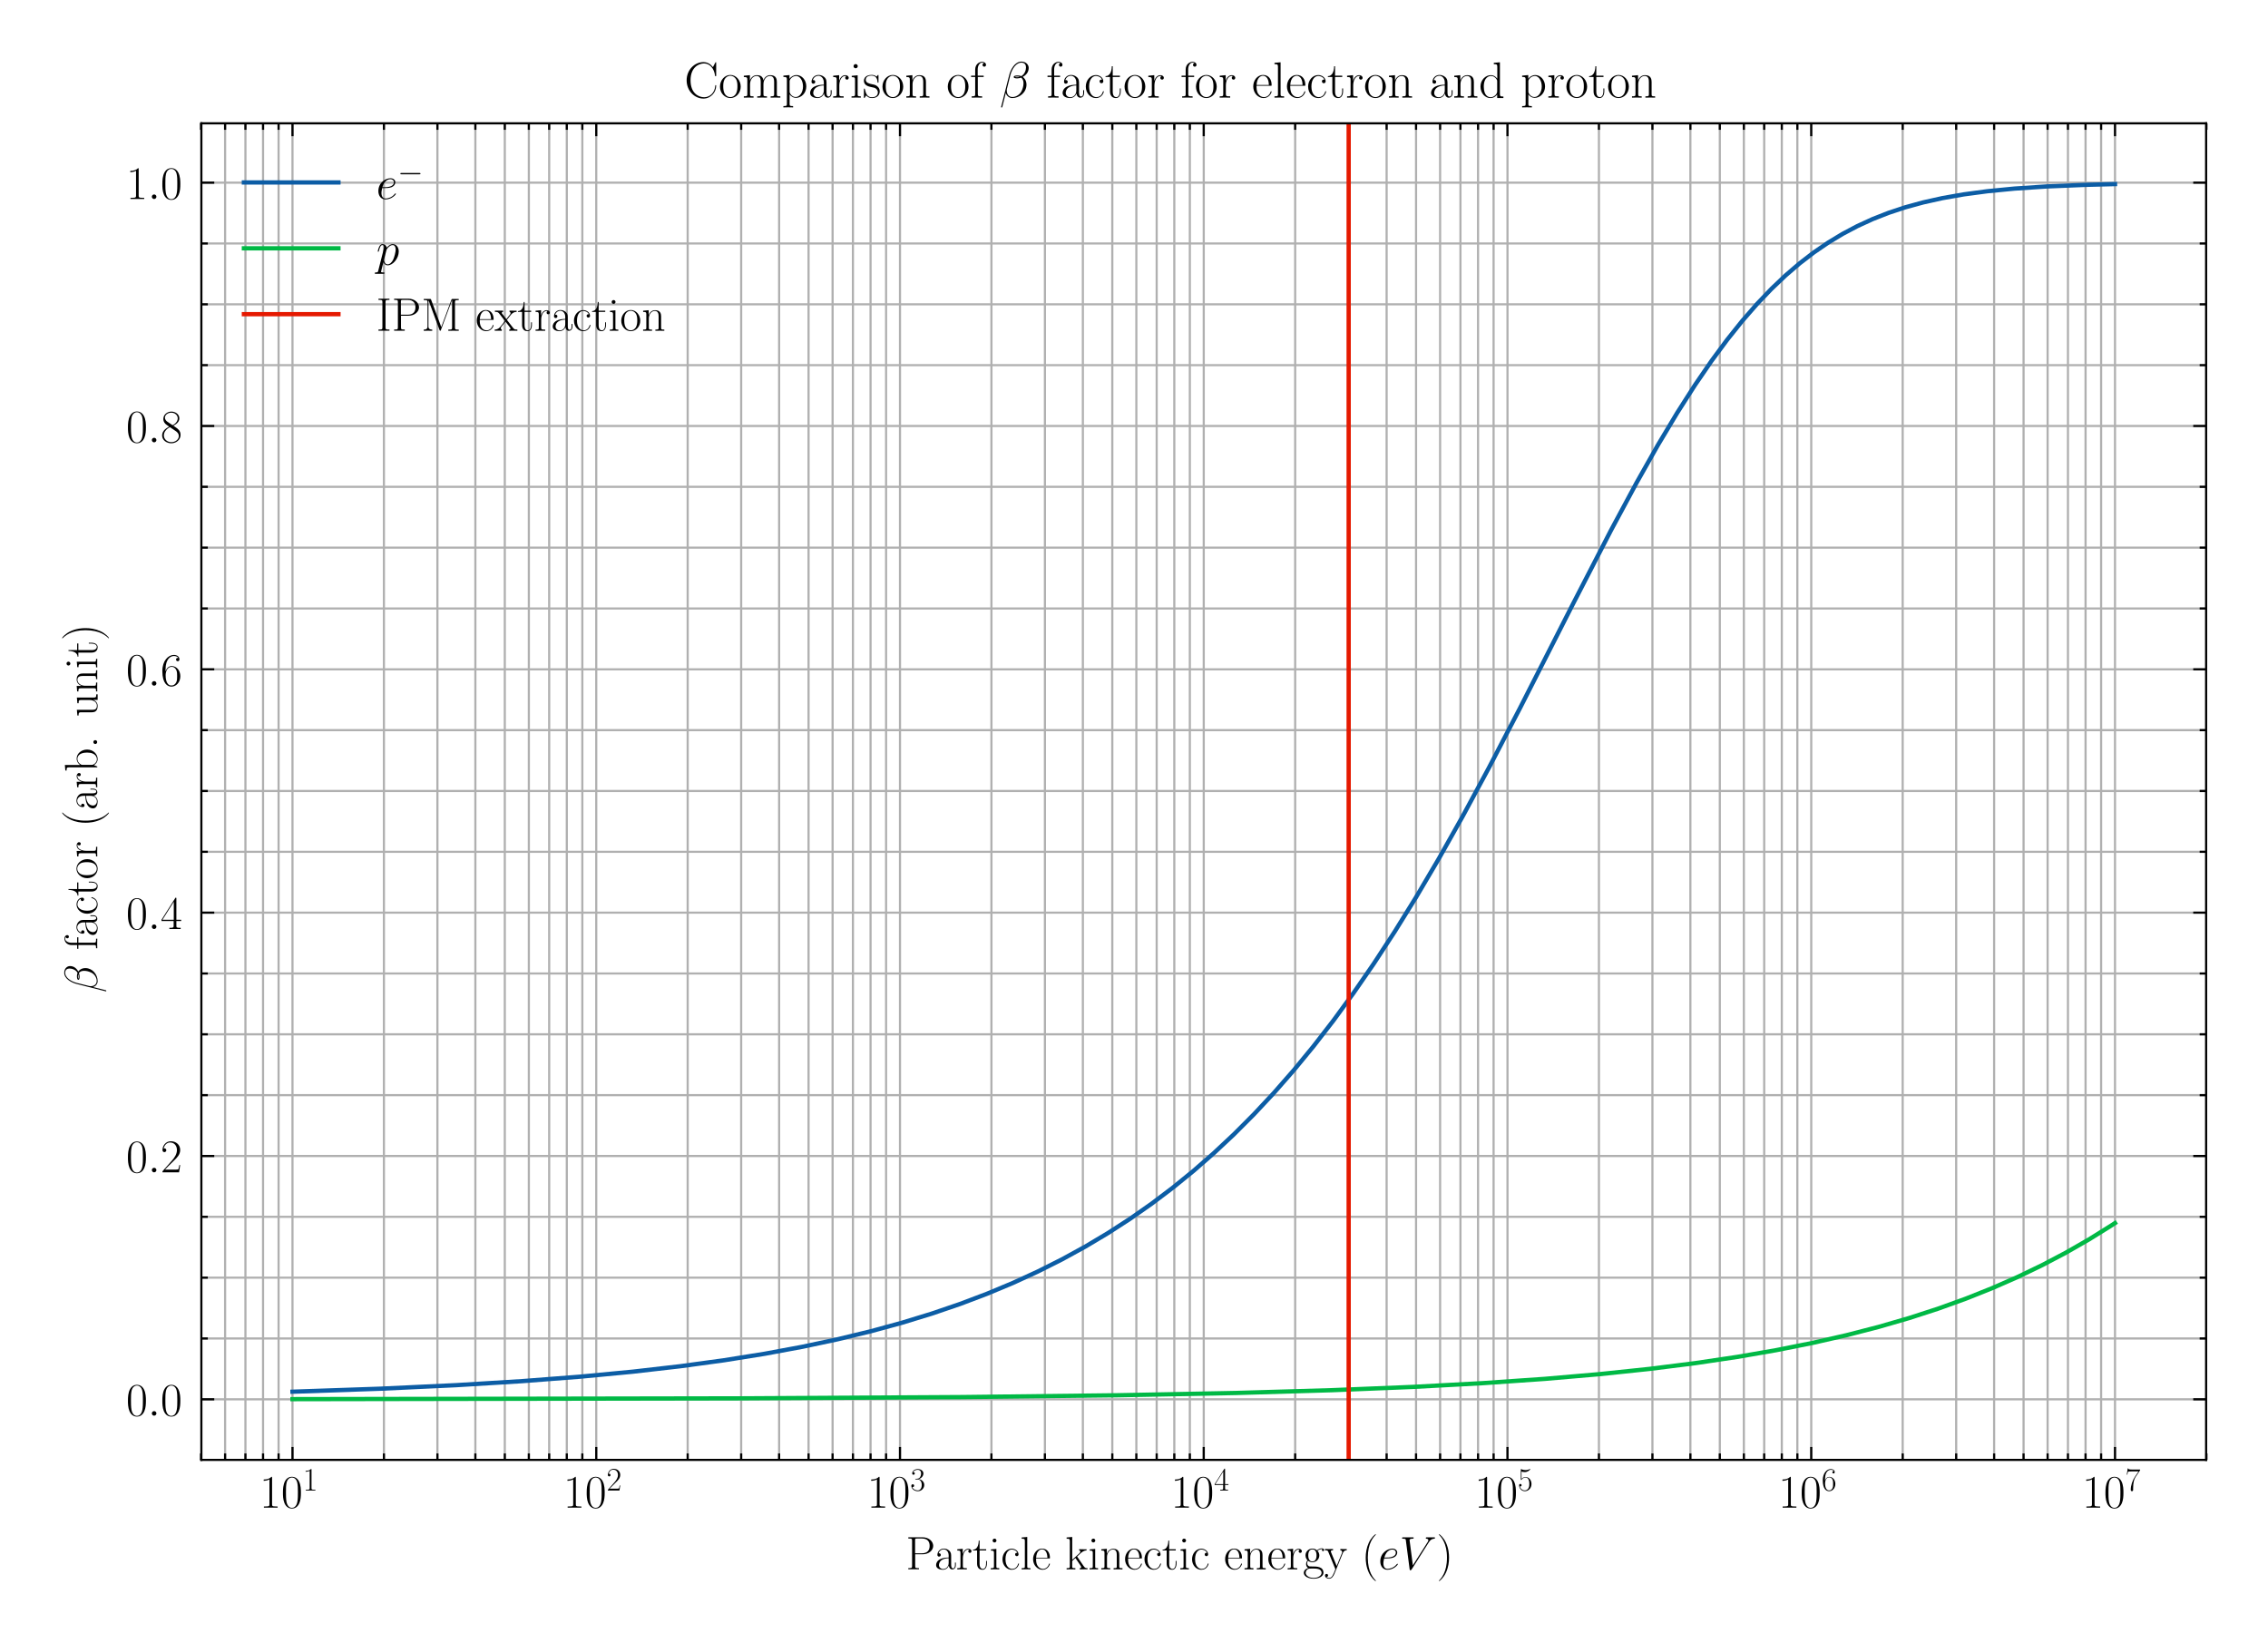 <?xml version="1.0" encoding="utf-8" standalone="no"?>
<!DOCTYPE svg PUBLIC "-//W3C//DTD SVG 1.1//EN"
  "http://www.w3.org/Graphics/SVG/1.1/DTD/svg11.dtd">
<!-- Created with matplotlib (https://matplotlib.org/) -->
<svg height="382.342pt" version="1.1" viewBox="0 0 527.822 382.342" width="527.822pt" xmlns="http://www.w3.org/2000/svg" xmlns:xlink="http://www.w3.org/1999/xlink">
 <defs>
  <style type="text/css">
*{stroke-linecap:butt;stroke-linejoin:round;}
  </style>
 </defs>
 <g id="figure_1">
  <g id="patch_1">
   <path d="M 0 382.342 
L 527.822 382.342 
L 527.822 0 
L 0 0 
z
" style="fill:#ffffff;"/>
  </g>
  <g id="axes_1">
   <g id="patch_2">
    <path d="M 46.862 339.742 
L 513.422 339.742 
L 513.422 28.702 
L 46.862 28.702 
z
" style="fill:#ffffff;"/>
   </g>
   <g id="matplotlib.axis_1">
    <g id="xtick_1">
     <g id="line2d_1">
      <path clip-path="url(#p2795e8c300)" d="M 68.069 339.742 
L 68.069 28.702 
" style="fill:none;stroke:#b0b0b0;stroke-linecap:square;stroke-width:0.5;"/>
     </g>
     <g id="line2d_2">
      <defs>
       <path d="M 0 0 
L 0 -3 
" id="mf15ffce638" style="stroke:#000000;stroke-width:0.5;"/>
      </defs>
      <g>
       <use style="stroke:#000000;stroke-width:0.5;" x="68.069" xlink:href="#mf15ffce638" y="339.742"/>
      </g>
     </g>
     <g id="line2d_3">
      <defs>
       <path d="M 0 0 
L 0 3 
" id="ma816cf252b" style="stroke:#000000;stroke-width:0.5;"/>
      </defs>
      <g>
       <use style="stroke:#000000;stroke-width:0.5;" x="68.069" xlink:href="#ma816cf252b" y="28.702"/>
      </g>
     </g>
     <g id="text_1">
      <!-- $10^{1}$ -->
      <defs>
       <path d="M 26.594 63.406 
C 26.594 65.5 26.5 65.5 25.094 65.5 
C 21.203 61.188 15.297 59.797 9.703 59.797 
C 9.406 59.797 8.906 59.797 8.797 59.5 
C 8.703 59.297 8.703 59.094 8.703 57 
C 11.797 57 17 57.594 21 59.984 
L 21 7.203 
C 21 3.688 20.797 2.5 12.203 2.5 
L 9.203 2.5 
L 9.203 0 
C 14 0 19 0 23.797 0 
C 28.594 0 33.594 0 38.406 0 
L 38.406 2.5 
L 35.406 2.5 
C 26.797 2.5 26.594 3.594 26.594 7.156 
z
" id="CMR17-49"/>
       <path d="M 42 31.641 
C 42 37.75 41.906 48.125 37.703 56.109 
C 34 63.109 28.094 65.594 22.906 65.594 
C 18.094 65.594 12 63.406 8.203 56.203 
C 4.203 48.719 3.797 39.438 3.797 31.641 
C 3.797 25.953 3.906 17.281 7 9.672 
C 11.297 -0.609 19 -2 22.906 -2 
C 27.5 -2 34.5 -0.109 38.594 9.375 
C 41.594 16.281 42 24.359 42 31.641 
z
M 22.906 -0.406 
C 16.5 -0.406 12.703 5.078 11.297 12.688 
C 10.203 18.562 10.203 27.156 10.203 32.75 
C 10.203 40.438 10.203 46.828 11.5 52.922 
C 13.406 61.391 19 64 22.906 64 
C 27 64 32.297 61.297 34.203 53.125 
C 35.5 47.438 35.594 40.734 35.594 32.75 
C 35.594 26.25 35.594 18.266 34.406 12.375 
C 32.297 1.484 26.406 -0.406 22.906 -0.406 
z
" id="CMR17-48"/>
      </defs>
      <g transform="translate(60.406 350.853)scale(0.11 -0.11)">
       <use transform="scale(0.996)" xlink:href="#CMR17-49"/>
       <use transform="translate(45.69 0)scale(0.996)" xlink:href="#CMR17-48"/>
       <use transform="translate(91.381 36.154)scale(0.697)" xlink:href="#CMR17-49"/>
      </g>
     </g>
    </g>
    <g id="xtick_2">
     <g id="line2d_4">
      <path clip-path="url(#p2795e8c300)" d="M 138.76 339.742 
L 138.76 28.702 
" style="fill:none;stroke:#b0b0b0;stroke-linecap:square;stroke-width:0.5;"/>
     </g>
     <g id="line2d_5">
      <g>
       <use style="stroke:#000000;stroke-width:0.5;" x="138.76" xlink:href="#mf15ffce638" y="339.742"/>
      </g>
     </g>
     <g id="line2d_6">
      <g>
       <use style="stroke:#000000;stroke-width:0.5;" x="138.76" xlink:href="#ma816cf252b" y="28.702"/>
      </g>
     </g>
     <g id="text_2">
      <!-- $10^{2}$ -->
      <defs>
       <path d="M 41.703 15.453 
L 39.906 15.453 
C 38.906 8.375 38.094 7.172 37.703 6.562 
C 37.203 5.766 30 5.766 28.594 5.766 
L 9.406 5.766 
C 13 9.672 20 16.75 28.5 24.953 
C 34.594 30.734 41.703 37.531 41.703 47.422 
C 41.703 59.219 32.297 66 21.797 66 
C 10.797 66 4.094 56.312 4.094 47.344 
C 4.094 43.438 7 42.938 8.203 42.938 
C 9.203 42.938 12.203 43.547 12.203 47.031 
C 12.203 50.109 9.594 51 8.203 51 
C 7.594 51 7 50.906 6.594 50.703 
C 8.5 59.219 14.297 63.406 20.406 63.406 
C 29.094 63.406 34.797 56.516 34.797 47.422 
C 34.797 38.734 29.703 31.25 24 24.75 
L 4.094 2.281 
L 4.094 0 
L 39.297 0 
z
" id="CMR17-50"/>
      </defs>
      <g transform="translate(131.097 350.853)scale(0.11 -0.11)">
       <use transform="scale(0.996)" xlink:href="#CMR17-49"/>
       <use transform="translate(45.69 0)scale(0.996)" xlink:href="#CMR17-48"/>
       <use transform="translate(91.381 36.154)scale(0.697)" xlink:href="#CMR17-50"/>
      </g>
     </g>
    </g>
    <g id="xtick_3">
     <g id="line2d_7">
      <path clip-path="url(#p2795e8c300)" d="M 209.451 339.742 
L 209.451 28.702 
" style="fill:none;stroke:#b0b0b0;stroke-linecap:square;stroke-width:0.5;"/>
     </g>
     <g id="line2d_8">
      <g>
       <use style="stroke:#000000;stroke-width:0.5;" x="209.451" xlink:href="#mf15ffce638" y="339.742"/>
      </g>
     </g>
     <g id="line2d_9">
      <g>
       <use style="stroke:#000000;stroke-width:0.5;" x="209.451" xlink:href="#ma816cf252b" y="28.702"/>
      </g>
     </g>
     <g id="text_3">
      <!-- $10^{3}$ -->
      <defs>
       <path d="M 22.094 33.703 
C 31 33.703 34.906 25.969 34.906 17.031 
C 34.906 5 28.5 0.391 22.703 0.391 
C 17.406 0.391 8.797 3.031 6.094 10.828 
C 6.594 10.625 7.094 10.625 7.594 10.625 
C 10 10.625 11.797 12.219 11.797 14.812 
C 11.797 17.703 9.594 19 7.594 19 
C 5.906 19 3.297 18.203 3.297 14.469 
C 3.297 5.234 12.297 -2 22.906 -2 
C 34 -2 42.5 6.719 42.5 16.953 
C 42.5 26.672 34.5 33.703 25 34.797 
C 32.594 36.375 39.906 43.062 39.906 52.016 
C 39.906 59.688 32 65.297 23 65.297 
C 13.906 65.297 5.906 59.828 5.906 52.016 
C 5.906 48.594 8.5 48 9.797 48 
C 11.906 48 13.703 49.297 13.703 51.891 
C 13.703 54.469 11.906 55.766 9.797 55.766 
C 9.406 55.766 8.906 55.766 8.5 55.578 
C 11.406 61.859 19.297 63 22.797 63 
C 26.297 63 32.906 61.328 32.906 51.875 
C 32.906 49.109 32.5 44.188 29.094 39.844 
C 26.094 36 22.703 36 19.406 35.688 
C 18.906 35.688 16.594 35.453 16.203 35.453 
C 15.5 35.359 15.094 35.266 15.094 34.5 
C 15.094 33.797 15.203 33.703 17.203 33.703 
z
" id="CMR17-51"/>
      </defs>
      <g transform="translate(201.787 350.853)scale(0.11 -0.11)">
       <use transform="scale(0.996)" xlink:href="#CMR17-49"/>
       <use transform="translate(45.69 0)scale(0.996)" xlink:href="#CMR17-48"/>
       <use transform="translate(91.381 36.154)scale(0.697)" xlink:href="#CMR17-51"/>
      </g>
     </g>
    </g>
    <g id="xtick_4">
     <g id="line2d_10">
      <path clip-path="url(#p2795e8c300)" d="M 280.142 339.742 
L 280.142 28.702 
" style="fill:none;stroke:#b0b0b0;stroke-linecap:square;stroke-width:0.5;"/>
     </g>
     <g id="line2d_11">
      <g>
       <use style="stroke:#000000;stroke-width:0.5;" x="280.142" xlink:href="#mf15ffce638" y="339.742"/>
      </g>
     </g>
     <g id="line2d_12">
      <g>
       <use style="stroke:#000000;stroke-width:0.5;" x="280.142" xlink:href="#ma816cf252b" y="28.702"/>
      </g>
     </g>
     <g id="text_4">
      <!-- $10^{4}$ -->
      <defs>
       <path d="M 33.594 64.406 
C 33.594 66.5 33.5 66.5 31.703 66.5 
L 2 19.594 
L 2 17 
L 27.797 17 
L 27.797 7.141 
C 27.797 3.5 27.594 2.5 20.594 2.5 
L 18.703 2.5 
L 18.703 0 
C 21.906 0 27.297 0 30.703 0 
C 34.094 0 39.5 0 42.703 0 
L 42.703 2.5 
L 40.797 2.5 
C 33.797 2.5 33.594 3.5 33.594 7.141 
L 33.594 17 
L 43.797 17 
L 43.797 19.594 
L 33.594 19.594 
z
M 28.094 57.859 
L 28.094 19.594 
L 4 19.594 
z
" id="CMR17-52"/>
      </defs>
      <g transform="translate(272.478 350.853)scale(0.11 -0.11)">
       <use transform="scale(0.996)" xlink:href="#CMR17-49"/>
       <use transform="translate(45.69 0)scale(0.996)" xlink:href="#CMR17-48"/>
       <use transform="translate(91.381 36.154)scale(0.697)" xlink:href="#CMR17-52"/>
      </g>
     </g>
    </g>
    <g id="xtick_5">
     <g id="line2d_13">
      <path clip-path="url(#p2795e8c300)" d="M 350.833 339.742 
L 350.833 28.702 
" style="fill:none;stroke:#b0b0b0;stroke-linecap:square;stroke-width:0.5;"/>
     </g>
     <g id="line2d_14">
      <g>
       <use style="stroke:#000000;stroke-width:0.5;" x="350.833" xlink:href="#mf15ffce638" y="339.742"/>
      </g>
     </g>
     <g id="line2d_15">
      <g>
       <use style="stroke:#000000;stroke-width:0.5;" x="350.833" xlink:href="#ma816cf252b" y="28.702"/>
      </g>
     </g>
     <g id="text_5">
      <!-- $10^{5}$ -->
      <defs>
       <path d="M 11.406 57.688 
C 12.406 57.281 16.5 56 20.703 56 
C 30 56 35.094 61.109 38 64.062 
C 38 64.953 38 65.5 37.406 65.5 
C 37.297 65.5 37.094 65.5 36.297 65.047 
C 32.797 63.406 28.703 62.078 23.703 62.078 
C 20.703 62.078 16.203 62.484 11.297 64.672 
C 10.203 65.172 10 65.172 9.906 65.172 
C 9.406 65.172 9.297 65.062 9.297 63.078 
L 9.297 34.422 
C 9.297 32.641 9.297 32.141 10.297 32.141 
C 10.797 32.141 11 32.344 11.5 33.031 
C 14.703 37.516 19.094 39.406 24.094 39.406 
C 27.594 39.406 35.094 37.219 35.094 20.141 
C 35.094 16.953 35.094 11.172 32.094 6.578 
C 29.594 2.484 25.703 0.391 21.406 0.391 
C 14.797 0.391 8.094 5 6.297 12.719 
C 6.703 12.609 7.5 12.422 7.906 12.422 
C 9.203 12.422 11.703 13.125 11.703 16.219 
C 11.703 18.906 9.797 20 7.906 20 
C 5.594 20 4.094 18.594 4.094 15.797 
C 4.094 7.094 11 -2 21.594 -2 
C 31.906 -2 41.703 6.875 41.703 19.75 
C 41.703 31.719 33.906 41 24.203 41 
C 19.094 41 14.797 39.109 11.406 35.531 
z
" id="CMR17-53"/>
      </defs>
      <g transform="translate(343.169 350.853)scale(0.11 -0.11)">
       <use transform="scale(0.996)" xlink:href="#CMR17-49"/>
       <use transform="translate(45.69 0)scale(0.996)" xlink:href="#CMR17-48"/>
       <use transform="translate(91.381 36.154)scale(0.697)" xlink:href="#CMR17-53"/>
      </g>
     </g>
    </g>
    <g id="xtick_6">
     <g id="line2d_16">
      <path clip-path="url(#p2795e8c300)" d="M 421.524 339.742 
L 421.524 28.702 
" style="fill:none;stroke:#b0b0b0;stroke-linecap:square;stroke-width:0.5;"/>
     </g>
     <g id="line2d_17">
      <g>
       <use style="stroke:#000000;stroke-width:0.5;" x="421.524" xlink:href="#mf15ffce638" y="339.742"/>
      </g>
     </g>
     <g id="line2d_18">
      <g>
       <use style="stroke:#000000;stroke-width:0.5;" x="421.524" xlink:href="#ma816cf252b" y="28.702"/>
      </g>
     </g>
     <g id="text_6">
      <!-- $10^{6}$ -->
      <defs>
       <path d="M 10.594 34 
C 10.594 57.656 21.797 63 28.297 63 
C 30.406 63 35.5 62.641 37.5 59 
C 35.906 59 32.906 59 32.906 55.516 
C 32.906 52.828 35.094 51.922 36.5 51.922 
C 37.406 51.922 40.094 52.312 40.094 55.625 
C 40.094 61.781 35.094 65.297 28.203 65.297 
C 16.297 65.297 3.797 52.969 3.797 31 
C 3.797 3.953 15.094 -2 23.094 -2 
C 32.797 -2 42 6.672 42 20.047 
C 42 32.516 33.906 41.594 23.703 41.594 
C 17.594 41.594 13.094 37.609 10.594 30.625 
z
M 23.094 0.391 
C 10.797 0.391 10.797 18.75 10.797 22.438 
C 10.797 29.625 14.203 40 23.5 40 
C 25.203 40 30.094 40 33.406 33.125 
C 35.203 29.219 35.203 25.141 35.203 20.141 
C 35.203 14.75 35.203 10.781 33.094 6.781 
C 30.906 2.672 27.703 0.391 23.094 0.391 
z
" id="CMR17-54"/>
      </defs>
      <g transform="translate(413.86 350.853)scale(0.11 -0.11)">
       <use transform="scale(0.996)" xlink:href="#CMR17-49"/>
       <use transform="translate(45.69 0)scale(0.996)" xlink:href="#CMR17-48"/>
       <use transform="translate(91.381 36.154)scale(0.697)" xlink:href="#CMR17-54"/>
      </g>
     </g>
    </g>
    <g id="xtick_7">
     <g id="line2d_19">
      <path clip-path="url(#p2795e8c300)" d="M 492.215 339.742 
L 492.215 28.702 
" style="fill:none;stroke:#b0b0b0;stroke-linecap:square;stroke-width:0.5;"/>
     </g>
     <g id="line2d_20">
      <g>
       <use style="stroke:#000000;stroke-width:0.5;" x="492.215" xlink:href="#mf15ffce638" y="339.742"/>
      </g>
     </g>
     <g id="line2d_21">
      <g>
       <use style="stroke:#000000;stroke-width:0.5;" x="492.215" xlink:href="#ma816cf252b" y="28.702"/>
      </g>
     </g>
     <g id="text_7">
      <!-- $10^{7}$ -->
      <defs>
       <path d="M 45.094 61.578 
L 45.094 63.766 
L 21.594 63.766 
C 9.906 63.766 9.703 65.078 9.297 67 
L 7.5 67 
L 4.594 48.344 
L 6.406 48.344 
C 6.703 50.234 7.406 55.312 8.594 57.203 
C 9.203 58 16.594 58 18.297 58 
L 40.297 58 
L 29.203 41.578 
C 21.797 30.531 16.703 15.609 16.703 2.578 
C 16.703 1.391 16.703 -2 20.297 -2 
C 23.906 -2 23.906 1.391 23.906 2.672 
L 23.906 7.266 
C 23.906 23.562 26.703 34.312 31.297 41.188 
z
" id="CMR17-55"/>
      </defs>
      <g transform="translate(484.551 350.853)scale(0.11 -0.11)">
       <use transform="scale(0.996)" xlink:href="#CMR17-49"/>
       <use transform="translate(45.69 0)scale(0.996)" xlink:href="#CMR17-48"/>
       <use transform="translate(91.381 36.154)scale(0.697)" xlink:href="#CMR17-55"/>
      </g>
     </g>
    </g>
    <g id="xtick_8">
     <g id="line2d_22">
      <path clip-path="url(#p2795e8c300)" d="M 46.789 339.742 
L 46.789 28.702 
" style="fill:none;stroke:#b0b0b0;stroke-linecap:square;stroke-width:0.5;"/>
     </g>
     <g id="line2d_23">
      <defs>
       <path d="M 0 0 
L 0 -1.5 
" id="m237f728bc8" style="stroke:#000000;stroke-width:0.5;"/>
      </defs>
      <g>
       <use style="stroke:#000000;stroke-width:0.5;" x="46.789" xlink:href="#m237f728bc8" y="339.742"/>
      </g>
     </g>
     <g id="line2d_24">
      <defs>
       <path d="M 0 0 
L 0 1.5 
" id="m6c96d3afb1" style="stroke:#000000;stroke-width:0.5;"/>
      </defs>
      <g>
       <use style="stroke:#000000;stroke-width:0.5;" x="46.789" xlink:href="#m6c96d3afb1" y="28.702"/>
      </g>
     </g>
    </g>
    <g id="xtick_9">
     <g id="line2d_25">
      <path clip-path="url(#p2795e8c300)" d="M 52.387 339.742 
L 52.387 28.702 
" style="fill:none;stroke:#b0b0b0;stroke-linecap:square;stroke-width:0.5;"/>
     </g>
     <g id="line2d_26">
      <g>
       <use style="stroke:#000000;stroke-width:0.5;" x="52.387" xlink:href="#m237f728bc8" y="339.742"/>
      </g>
     </g>
     <g id="line2d_27">
      <g>
       <use style="stroke:#000000;stroke-width:0.5;" x="52.387" xlink:href="#m6c96d3afb1" y="28.702"/>
      </g>
     </g>
    </g>
    <g id="xtick_10">
     <g id="line2d_28">
      <path clip-path="url(#p2795e8c300)" d="M 57.119 339.742 
L 57.119 28.702 
" style="fill:none;stroke:#b0b0b0;stroke-linecap:square;stroke-width:0.5;"/>
     </g>
     <g id="line2d_29">
      <g>
       <use style="stroke:#000000;stroke-width:0.5;" x="57.119" xlink:href="#m237f728bc8" y="339.742"/>
      </g>
     </g>
     <g id="line2d_30">
      <g>
       <use style="stroke:#000000;stroke-width:0.5;" x="57.119" xlink:href="#m6c96d3afb1" y="28.702"/>
      </g>
     </g>
    </g>
    <g id="xtick_11">
     <g id="line2d_31">
      <path clip-path="url(#p2795e8c300)" d="M 61.219 339.742 
L 61.219 28.702 
" style="fill:none;stroke:#b0b0b0;stroke-linecap:square;stroke-width:0.5;"/>
     </g>
     <g id="line2d_32">
      <g>
       <use style="stroke:#000000;stroke-width:0.5;" x="61.219" xlink:href="#m237f728bc8" y="339.742"/>
      </g>
     </g>
     <g id="line2d_33">
      <g>
       <use style="stroke:#000000;stroke-width:0.5;" x="61.219" xlink:href="#m6c96d3afb1" y="28.702"/>
      </g>
     </g>
    </g>
    <g id="xtick_12">
     <g id="line2d_34">
      <path clip-path="url(#p2795e8c300)" d="M 64.835 339.742 
L 64.835 28.702 
" style="fill:none;stroke:#b0b0b0;stroke-linecap:square;stroke-width:0.5;"/>
     </g>
     <g id="line2d_35">
      <g>
       <use style="stroke:#000000;stroke-width:0.5;" x="64.835" xlink:href="#m237f728bc8" y="339.742"/>
      </g>
     </g>
     <g id="line2d_36">
      <g>
       <use style="stroke:#000000;stroke-width:0.5;" x="64.835" xlink:href="#m6c96d3afb1" y="28.702"/>
      </g>
     </g>
    </g>
    <g id="xtick_13">
     <g id="line2d_37">
      <path clip-path="url(#p2795e8c300)" d="M 89.349 339.742 
L 89.349 28.702 
" style="fill:none;stroke:#b0b0b0;stroke-linecap:square;stroke-width:0.5;"/>
     </g>
     <g id="line2d_38">
      <g>
       <use style="stroke:#000000;stroke-width:0.5;" x="89.349" xlink:href="#m237f728bc8" y="339.742"/>
      </g>
     </g>
     <g id="line2d_39">
      <g>
       <use style="stroke:#000000;stroke-width:0.5;" x="89.349" xlink:href="#m6c96d3afb1" y="28.702"/>
      </g>
     </g>
    </g>
    <g id="xtick_14">
     <g id="line2d_40">
      <path clip-path="url(#p2795e8c300)" d="M 101.797 339.742 
L 101.797 28.702 
" style="fill:none;stroke:#b0b0b0;stroke-linecap:square;stroke-width:0.5;"/>
     </g>
     <g id="line2d_41">
      <g>
       <use style="stroke:#000000;stroke-width:0.5;" x="101.797" xlink:href="#m237f728bc8" y="339.742"/>
      </g>
     </g>
     <g id="line2d_42">
      <g>
       <use style="stroke:#000000;stroke-width:0.5;" x="101.797" xlink:href="#m6c96d3afb1" y="28.702"/>
      </g>
     </g>
    </g>
    <g id="xtick_15">
     <g id="line2d_43">
      <path clip-path="url(#p2795e8c300)" d="M 110.629 339.742 
L 110.629 28.702 
" style="fill:none;stroke:#b0b0b0;stroke-linecap:square;stroke-width:0.5;"/>
     </g>
     <g id="line2d_44">
      <g>
       <use style="stroke:#000000;stroke-width:0.5;" x="110.629" xlink:href="#m237f728bc8" y="339.742"/>
      </g>
     </g>
     <g id="line2d_45">
      <g>
       <use style="stroke:#000000;stroke-width:0.5;" x="110.629" xlink:href="#m6c96d3afb1" y="28.702"/>
      </g>
     </g>
    </g>
    <g id="xtick_16">
     <g id="line2d_46">
      <path clip-path="url(#p2795e8c300)" d="M 117.48 339.742 
L 117.48 28.702 
" style="fill:none;stroke:#b0b0b0;stroke-linecap:square;stroke-width:0.5;"/>
     </g>
     <g id="line2d_47">
      <g>
       <use style="stroke:#000000;stroke-width:0.5;" x="117.48" xlink:href="#m237f728bc8" y="339.742"/>
      </g>
     </g>
     <g id="line2d_48">
      <g>
       <use style="stroke:#000000;stroke-width:0.5;" x="117.48" xlink:href="#m6c96d3afb1" y="28.702"/>
      </g>
     </g>
    </g>
    <g id="xtick_17">
     <g id="line2d_49">
      <path clip-path="url(#p2795e8c300)" d="M 123.077 339.742 
L 123.077 28.702 
" style="fill:none;stroke:#b0b0b0;stroke-linecap:square;stroke-width:0.5;"/>
     </g>
     <g id="line2d_50">
      <g>
       <use style="stroke:#000000;stroke-width:0.5;" x="123.077" xlink:href="#m237f728bc8" y="339.742"/>
      </g>
     </g>
     <g id="line2d_51">
      <g>
       <use style="stroke:#000000;stroke-width:0.5;" x="123.077" xlink:href="#m6c96d3afb1" y="28.702"/>
      </g>
     </g>
    </g>
    <g id="xtick_18">
     <g id="line2d_52">
      <path clip-path="url(#p2795e8c300)" d="M 127.81 339.742 
L 127.81 28.702 
" style="fill:none;stroke:#b0b0b0;stroke-linecap:square;stroke-width:0.5;"/>
     </g>
     <g id="line2d_53">
      <g>
       <use style="stroke:#000000;stroke-width:0.5;" x="127.81" xlink:href="#m237f728bc8" y="339.742"/>
      </g>
     </g>
     <g id="line2d_54">
      <g>
       <use style="stroke:#000000;stroke-width:0.5;" x="127.81" xlink:href="#m6c96d3afb1" y="28.702"/>
      </g>
     </g>
    </g>
    <g id="xtick_19">
     <g id="line2d_55">
      <path clip-path="url(#p2795e8c300)" d="M 131.91 339.742 
L 131.91 28.702 
" style="fill:none;stroke:#b0b0b0;stroke-linecap:square;stroke-width:0.5;"/>
     </g>
     <g id="line2d_56">
      <g>
       <use style="stroke:#000000;stroke-width:0.5;" x="131.91" xlink:href="#m237f728bc8" y="339.742"/>
      </g>
     </g>
     <g id="line2d_57">
      <g>
       <use style="stroke:#000000;stroke-width:0.5;" x="131.91" xlink:href="#m6c96d3afb1" y="28.702"/>
      </g>
     </g>
    </g>
    <g id="xtick_20">
     <g id="line2d_58">
      <path clip-path="url(#p2795e8c300)" d="M 135.526 339.742 
L 135.526 28.702 
" style="fill:none;stroke:#b0b0b0;stroke-linecap:square;stroke-width:0.5;"/>
     </g>
     <g id="line2d_59">
      <g>
       <use style="stroke:#000000;stroke-width:0.5;" x="135.526" xlink:href="#m237f728bc8" y="339.742"/>
      </g>
     </g>
     <g id="line2d_60">
      <g>
       <use style="stroke:#000000;stroke-width:0.5;" x="135.526" xlink:href="#m6c96d3afb1" y="28.702"/>
      </g>
     </g>
    </g>
    <g id="xtick_21">
     <g id="line2d_61">
      <path clip-path="url(#p2795e8c300)" d="M 160.04 339.742 
L 160.04 28.702 
" style="fill:none;stroke:#b0b0b0;stroke-linecap:square;stroke-width:0.5;"/>
     </g>
     <g id="line2d_62">
      <g>
       <use style="stroke:#000000;stroke-width:0.5;" x="160.04" xlink:href="#m237f728bc8" y="339.742"/>
      </g>
     </g>
     <g id="line2d_63">
      <g>
       <use style="stroke:#000000;stroke-width:0.5;" x="160.04" xlink:href="#m6c96d3afb1" y="28.702"/>
      </g>
     </g>
    </g>
    <g id="xtick_22">
     <g id="line2d_64">
      <path clip-path="url(#p2795e8c300)" d="M 172.488 339.742 
L 172.488 28.702 
" style="fill:none;stroke:#b0b0b0;stroke-linecap:square;stroke-width:0.5;"/>
     </g>
     <g id="line2d_65">
      <g>
       <use style="stroke:#000000;stroke-width:0.5;" x="172.488" xlink:href="#m237f728bc8" y="339.742"/>
      </g>
     </g>
     <g id="line2d_66">
      <g>
       <use style="stroke:#000000;stroke-width:0.5;" x="172.488" xlink:href="#m6c96d3afb1" y="28.702"/>
      </g>
     </g>
    </g>
    <g id="xtick_23">
     <g id="line2d_67">
      <path clip-path="url(#p2795e8c300)" d="M 181.32 339.742 
L 181.32 28.702 
" style="fill:none;stroke:#b0b0b0;stroke-linecap:square;stroke-width:0.5;"/>
     </g>
     <g id="line2d_68">
      <g>
       <use style="stroke:#000000;stroke-width:0.5;" x="181.32" xlink:href="#m237f728bc8" y="339.742"/>
      </g>
     </g>
     <g id="line2d_69">
      <g>
       <use style="stroke:#000000;stroke-width:0.5;" x="181.32" xlink:href="#m6c96d3afb1" y="28.702"/>
      </g>
     </g>
    </g>
    <g id="xtick_24">
     <g id="line2d_70">
      <path clip-path="url(#p2795e8c300)" d="M 188.171 339.742 
L 188.171 28.702 
" style="fill:none;stroke:#b0b0b0;stroke-linecap:square;stroke-width:0.5;"/>
     </g>
     <g id="line2d_71">
      <g>
       <use style="stroke:#000000;stroke-width:0.5;" x="188.171" xlink:href="#m237f728bc8" y="339.742"/>
      </g>
     </g>
     <g id="line2d_72">
      <g>
       <use style="stroke:#000000;stroke-width:0.5;" x="188.171" xlink:href="#m6c96d3afb1" y="28.702"/>
      </g>
     </g>
    </g>
    <g id="xtick_25">
     <g id="line2d_73">
      <path clip-path="url(#p2795e8c300)" d="M 193.768 339.742 
L 193.768 28.702 
" style="fill:none;stroke:#b0b0b0;stroke-linecap:square;stroke-width:0.5;"/>
     </g>
     <g id="line2d_74">
      <g>
       <use style="stroke:#000000;stroke-width:0.5;" x="193.768" xlink:href="#m237f728bc8" y="339.742"/>
      </g>
     </g>
     <g id="line2d_75">
      <g>
       <use style="stroke:#000000;stroke-width:0.5;" x="193.768" xlink:href="#m6c96d3afb1" y="28.702"/>
      </g>
     </g>
    </g>
    <g id="xtick_26">
     <g id="line2d_76">
      <path clip-path="url(#p2795e8c300)" d="M 198.501 339.742 
L 198.501 28.702 
" style="fill:none;stroke:#b0b0b0;stroke-linecap:square;stroke-width:0.5;"/>
     </g>
     <g id="line2d_77">
      <g>
       <use style="stroke:#000000;stroke-width:0.5;" x="198.501" xlink:href="#m237f728bc8" y="339.742"/>
      </g>
     </g>
     <g id="line2d_78">
      <g>
       <use style="stroke:#000000;stroke-width:0.5;" x="198.501" xlink:href="#m6c96d3afb1" y="28.702"/>
      </g>
     </g>
    </g>
    <g id="xtick_27">
     <g id="line2d_79">
      <path clip-path="url(#p2795e8c300)" d="M 202.6 339.742 
L 202.6 28.702 
" style="fill:none;stroke:#b0b0b0;stroke-linecap:square;stroke-width:0.5;"/>
     </g>
     <g id="line2d_80">
      <g>
       <use style="stroke:#000000;stroke-width:0.5;" x="202.6" xlink:href="#m237f728bc8" y="339.742"/>
      </g>
     </g>
     <g id="line2d_81">
      <g>
       <use style="stroke:#000000;stroke-width:0.5;" x="202.6" xlink:href="#m6c96d3afb1" y="28.702"/>
      </g>
     </g>
    </g>
    <g id="xtick_28">
     <g id="line2d_82">
      <path clip-path="url(#p2795e8c300)" d="M 206.216 339.742 
L 206.216 28.702 
" style="fill:none;stroke:#b0b0b0;stroke-linecap:square;stroke-width:0.5;"/>
     </g>
     <g id="line2d_83">
      <g>
       <use style="stroke:#000000;stroke-width:0.5;" x="206.216" xlink:href="#m237f728bc8" y="339.742"/>
      </g>
     </g>
     <g id="line2d_84">
      <g>
       <use style="stroke:#000000;stroke-width:0.5;" x="206.216" xlink:href="#m6c96d3afb1" y="28.702"/>
      </g>
     </g>
    </g>
    <g id="xtick_29">
     <g id="line2d_85">
      <path clip-path="url(#p2795e8c300)" d="M 230.731 339.742 
L 230.731 28.702 
" style="fill:none;stroke:#b0b0b0;stroke-linecap:square;stroke-width:0.5;"/>
     </g>
     <g id="line2d_86">
      <g>
       <use style="stroke:#000000;stroke-width:0.5;" x="230.731" xlink:href="#m237f728bc8" y="339.742"/>
      </g>
     </g>
     <g id="line2d_87">
      <g>
       <use style="stroke:#000000;stroke-width:0.5;" x="230.731" xlink:href="#m6c96d3afb1" y="28.702"/>
      </g>
     </g>
    </g>
    <g id="xtick_30">
     <g id="line2d_88">
      <path clip-path="url(#p2795e8c300)" d="M 243.179 339.742 
L 243.179 28.702 
" style="fill:none;stroke:#b0b0b0;stroke-linecap:square;stroke-width:0.5;"/>
     </g>
     <g id="line2d_89">
      <g>
       <use style="stroke:#000000;stroke-width:0.5;" x="243.179" xlink:href="#m237f728bc8" y="339.742"/>
      </g>
     </g>
     <g id="line2d_90">
      <g>
       <use style="stroke:#000000;stroke-width:0.5;" x="243.179" xlink:href="#m6c96d3afb1" y="28.702"/>
      </g>
     </g>
    </g>
    <g id="xtick_31">
     <g id="line2d_91">
      <path clip-path="url(#p2795e8c300)" d="M 252.011 339.742 
L 252.011 28.702 
" style="fill:none;stroke:#b0b0b0;stroke-linecap:square;stroke-width:0.5;"/>
     </g>
     <g id="line2d_92">
      <g>
       <use style="stroke:#000000;stroke-width:0.5;" x="252.011" xlink:href="#m237f728bc8" y="339.742"/>
      </g>
     </g>
     <g id="line2d_93">
      <g>
       <use style="stroke:#000000;stroke-width:0.5;" x="252.011" xlink:href="#m6c96d3afb1" y="28.702"/>
      </g>
     </g>
    </g>
    <g id="xtick_32">
     <g id="line2d_94">
      <path clip-path="url(#p2795e8c300)" d="M 258.862 339.742 
L 258.862 28.702 
" style="fill:none;stroke:#b0b0b0;stroke-linecap:square;stroke-width:0.5;"/>
     </g>
     <g id="line2d_95">
      <g>
       <use style="stroke:#000000;stroke-width:0.5;" x="258.862" xlink:href="#m237f728bc8" y="339.742"/>
      </g>
     </g>
     <g id="line2d_96">
      <g>
       <use style="stroke:#000000;stroke-width:0.5;" x="258.862" xlink:href="#m6c96d3afb1" y="28.702"/>
      </g>
     </g>
    </g>
    <g id="xtick_33">
     <g id="line2d_97">
      <path clip-path="url(#p2795e8c300)" d="M 264.459 339.742 
L 264.459 28.702 
" style="fill:none;stroke:#b0b0b0;stroke-linecap:square;stroke-width:0.5;"/>
     </g>
     <g id="line2d_98">
      <g>
       <use style="stroke:#000000;stroke-width:0.5;" x="264.459" xlink:href="#m237f728bc8" y="339.742"/>
      </g>
     </g>
     <g id="line2d_99">
      <g>
       <use style="stroke:#000000;stroke-width:0.5;" x="264.459" xlink:href="#m6c96d3afb1" y="28.702"/>
      </g>
     </g>
    </g>
    <g id="xtick_34">
     <g id="line2d_100">
      <path clip-path="url(#p2795e8c300)" d="M 269.192 339.742 
L 269.192 28.702 
" style="fill:none;stroke:#b0b0b0;stroke-linecap:square;stroke-width:0.5;"/>
     </g>
     <g id="line2d_101">
      <g>
       <use style="stroke:#000000;stroke-width:0.5;" x="269.192" xlink:href="#m237f728bc8" y="339.742"/>
      </g>
     </g>
     <g id="line2d_102">
      <g>
       <use style="stroke:#000000;stroke-width:0.5;" x="269.192" xlink:href="#m6c96d3afb1" y="28.702"/>
      </g>
     </g>
    </g>
    <g id="xtick_35">
     <g id="line2d_103">
      <path clip-path="url(#p2795e8c300)" d="M 273.291 339.742 
L 273.291 28.702 
" style="fill:none;stroke:#b0b0b0;stroke-linecap:square;stroke-width:0.5;"/>
     </g>
     <g id="line2d_104">
      <g>
       <use style="stroke:#000000;stroke-width:0.5;" x="273.291" xlink:href="#m237f728bc8" y="339.742"/>
      </g>
     </g>
     <g id="line2d_105">
      <g>
       <use style="stroke:#000000;stroke-width:0.5;" x="273.291" xlink:href="#m6c96d3afb1" y="28.702"/>
      </g>
     </g>
    </g>
    <g id="xtick_36">
     <g id="line2d_106">
      <path clip-path="url(#p2795e8c300)" d="M 276.907 339.742 
L 276.907 28.702 
" style="fill:none;stroke:#b0b0b0;stroke-linecap:square;stroke-width:0.5;"/>
     </g>
     <g id="line2d_107">
      <g>
       <use style="stroke:#000000;stroke-width:0.5;" x="276.907" xlink:href="#m237f728bc8" y="339.742"/>
      </g>
     </g>
     <g id="line2d_108">
      <g>
       <use style="stroke:#000000;stroke-width:0.5;" x="276.907" xlink:href="#m6c96d3afb1" y="28.702"/>
      </g>
     </g>
    </g>
    <g id="xtick_37">
     <g id="line2d_109">
      <path clip-path="url(#p2795e8c300)" d="M 301.422 339.742 
L 301.422 28.702 
" style="fill:none;stroke:#b0b0b0;stroke-linecap:square;stroke-width:0.5;"/>
     </g>
     <g id="line2d_110">
      <g>
       <use style="stroke:#000000;stroke-width:0.5;" x="301.422" xlink:href="#m237f728bc8" y="339.742"/>
      </g>
     </g>
     <g id="line2d_111">
      <g>
       <use style="stroke:#000000;stroke-width:0.5;" x="301.422" xlink:href="#m6c96d3afb1" y="28.702"/>
      </g>
     </g>
    </g>
    <g id="xtick_38">
     <g id="line2d_112">
      <path clip-path="url(#p2795e8c300)" d="M 313.87 339.742 
L 313.87 28.702 
" style="fill:none;stroke:#b0b0b0;stroke-linecap:square;stroke-width:0.5;"/>
     </g>
     <g id="line2d_113">
      <g>
       <use style="stroke:#000000;stroke-width:0.5;" x="313.87" xlink:href="#m237f728bc8" y="339.742"/>
      </g>
     </g>
     <g id="line2d_114">
      <g>
       <use style="stroke:#000000;stroke-width:0.5;" x="313.87" xlink:href="#m6c96d3afb1" y="28.702"/>
      </g>
     </g>
    </g>
    <g id="xtick_39">
     <g id="line2d_115">
      <path clip-path="url(#p2795e8c300)" d="M 322.702 339.742 
L 322.702 28.702 
" style="fill:none;stroke:#b0b0b0;stroke-linecap:square;stroke-width:0.5;"/>
     </g>
     <g id="line2d_116">
      <g>
       <use style="stroke:#000000;stroke-width:0.5;" x="322.702" xlink:href="#m237f728bc8" y="339.742"/>
      </g>
     </g>
     <g id="line2d_117">
      <g>
       <use style="stroke:#000000;stroke-width:0.5;" x="322.702" xlink:href="#m6c96d3afb1" y="28.702"/>
      </g>
     </g>
    </g>
    <g id="xtick_40">
     <g id="line2d_118">
      <path clip-path="url(#p2795e8c300)" d="M 329.553 339.742 
L 329.553 28.702 
" style="fill:none;stroke:#b0b0b0;stroke-linecap:square;stroke-width:0.5;"/>
     </g>
     <g id="line2d_119">
      <g>
       <use style="stroke:#000000;stroke-width:0.5;" x="329.553" xlink:href="#m237f728bc8" y="339.742"/>
      </g>
     </g>
     <g id="line2d_120">
      <g>
       <use style="stroke:#000000;stroke-width:0.5;" x="329.553" xlink:href="#m6c96d3afb1" y="28.702"/>
      </g>
     </g>
    </g>
    <g id="xtick_41">
     <g id="line2d_121">
      <path clip-path="url(#p2795e8c300)" d="M 335.15 339.742 
L 335.15 28.702 
" style="fill:none;stroke:#b0b0b0;stroke-linecap:square;stroke-width:0.5;"/>
     </g>
     <g id="line2d_122">
      <g>
       <use style="stroke:#000000;stroke-width:0.5;" x="335.15" xlink:href="#m237f728bc8" y="339.742"/>
      </g>
     </g>
     <g id="line2d_123">
      <g>
       <use style="stroke:#000000;stroke-width:0.5;" x="335.15" xlink:href="#m6c96d3afb1" y="28.702"/>
      </g>
     </g>
    </g>
    <g id="xtick_42">
     <g id="line2d_124">
      <path clip-path="url(#p2795e8c300)" d="M 339.883 339.742 
L 339.883 28.702 
" style="fill:none;stroke:#b0b0b0;stroke-linecap:square;stroke-width:0.5;"/>
     </g>
     <g id="line2d_125">
      <g>
       <use style="stroke:#000000;stroke-width:0.5;" x="339.883" xlink:href="#m237f728bc8" y="339.742"/>
      </g>
     </g>
     <g id="line2d_126">
      <g>
       <use style="stroke:#000000;stroke-width:0.5;" x="339.883" xlink:href="#m6c96d3afb1" y="28.702"/>
      </g>
     </g>
    </g>
    <g id="xtick_43">
     <g id="line2d_127">
      <path clip-path="url(#p2795e8c300)" d="M 343.982 339.742 
L 343.982 28.702 
" style="fill:none;stroke:#b0b0b0;stroke-linecap:square;stroke-width:0.5;"/>
     </g>
     <g id="line2d_128">
      <g>
       <use style="stroke:#000000;stroke-width:0.5;" x="343.982" xlink:href="#m237f728bc8" y="339.742"/>
      </g>
     </g>
     <g id="line2d_129">
      <g>
       <use style="stroke:#000000;stroke-width:0.5;" x="343.982" xlink:href="#m6c96d3afb1" y="28.702"/>
      </g>
     </g>
    </g>
    <g id="xtick_44">
     <g id="line2d_130">
      <path clip-path="url(#p2795e8c300)" d="M 347.598 339.742 
L 347.598 28.702 
" style="fill:none;stroke:#b0b0b0;stroke-linecap:square;stroke-width:0.5;"/>
     </g>
     <g id="line2d_131">
      <g>
       <use style="stroke:#000000;stroke-width:0.5;" x="347.598" xlink:href="#m237f728bc8" y="339.742"/>
      </g>
     </g>
     <g id="line2d_132">
      <g>
       <use style="stroke:#000000;stroke-width:0.5;" x="347.598" xlink:href="#m6c96d3afb1" y="28.702"/>
      </g>
     </g>
    </g>
    <g id="xtick_45">
     <g id="line2d_133">
      <path clip-path="url(#p2795e8c300)" d="M 372.113 339.742 
L 372.113 28.702 
" style="fill:none;stroke:#b0b0b0;stroke-linecap:square;stroke-width:0.5;"/>
     </g>
     <g id="line2d_134">
      <g>
       <use style="stroke:#000000;stroke-width:0.5;" x="372.113" xlink:href="#m237f728bc8" y="339.742"/>
      </g>
     </g>
     <g id="line2d_135">
      <g>
       <use style="stroke:#000000;stroke-width:0.5;" x="372.113" xlink:href="#m6c96d3afb1" y="28.702"/>
      </g>
     </g>
    </g>
    <g id="xtick_46">
     <g id="line2d_136">
      <path clip-path="url(#p2795e8c300)" d="M 384.561 339.742 
L 384.561 28.702 
" style="fill:none;stroke:#b0b0b0;stroke-linecap:square;stroke-width:0.5;"/>
     </g>
     <g id="line2d_137">
      <g>
       <use style="stroke:#000000;stroke-width:0.5;" x="384.561" xlink:href="#m237f728bc8" y="339.742"/>
      </g>
     </g>
     <g id="line2d_138">
      <g>
       <use style="stroke:#000000;stroke-width:0.5;" x="384.561" xlink:href="#m6c96d3afb1" y="28.702"/>
      </g>
     </g>
    </g>
    <g id="xtick_47">
     <g id="line2d_139">
      <path clip-path="url(#p2795e8c300)" d="M 393.393 339.742 
L 393.393 28.702 
" style="fill:none;stroke:#b0b0b0;stroke-linecap:square;stroke-width:0.5;"/>
     </g>
     <g id="line2d_140">
      <g>
       <use style="stroke:#000000;stroke-width:0.5;" x="393.393" xlink:href="#m237f728bc8" y="339.742"/>
      </g>
     </g>
     <g id="line2d_141">
      <g>
       <use style="stroke:#000000;stroke-width:0.5;" x="393.393" xlink:href="#m6c96d3afb1" y="28.702"/>
      </g>
     </g>
    </g>
    <g id="xtick_48">
     <g id="line2d_142">
      <path clip-path="url(#p2795e8c300)" d="M 400.244 339.742 
L 400.244 28.702 
" style="fill:none;stroke:#b0b0b0;stroke-linecap:square;stroke-width:0.5;"/>
     </g>
     <g id="line2d_143">
      <g>
       <use style="stroke:#000000;stroke-width:0.5;" x="400.244" xlink:href="#m237f728bc8" y="339.742"/>
      </g>
     </g>
     <g id="line2d_144">
      <g>
       <use style="stroke:#000000;stroke-width:0.5;" x="400.244" xlink:href="#m6c96d3afb1" y="28.702"/>
      </g>
     </g>
    </g>
    <g id="xtick_49">
     <g id="line2d_145">
      <path clip-path="url(#p2795e8c300)" d="M 405.841 339.742 
L 405.841 28.702 
" style="fill:none;stroke:#b0b0b0;stroke-linecap:square;stroke-width:0.5;"/>
     </g>
     <g id="line2d_146">
      <g>
       <use style="stroke:#000000;stroke-width:0.5;" x="405.841" xlink:href="#m237f728bc8" y="339.742"/>
      </g>
     </g>
     <g id="line2d_147">
      <g>
       <use style="stroke:#000000;stroke-width:0.5;" x="405.841" xlink:href="#m6c96d3afb1" y="28.702"/>
      </g>
     </g>
    </g>
    <g id="xtick_50">
     <g id="line2d_148">
      <path clip-path="url(#p2795e8c300)" d="M 410.574 339.742 
L 410.574 28.702 
" style="fill:none;stroke:#b0b0b0;stroke-linecap:square;stroke-width:0.5;"/>
     </g>
     <g id="line2d_149">
      <g>
       <use style="stroke:#000000;stroke-width:0.5;" x="410.574" xlink:href="#m237f728bc8" y="339.742"/>
      </g>
     </g>
     <g id="line2d_150">
      <g>
       <use style="stroke:#000000;stroke-width:0.5;" x="410.574" xlink:href="#m6c96d3afb1" y="28.702"/>
      </g>
     </g>
    </g>
    <g id="xtick_51">
     <g id="line2d_151">
      <path clip-path="url(#p2795e8c300)" d="M 414.673 339.742 
L 414.673 28.702 
" style="fill:none;stroke:#b0b0b0;stroke-linecap:square;stroke-width:0.5;"/>
     </g>
     <g id="line2d_152">
      <g>
       <use style="stroke:#000000;stroke-width:0.5;" x="414.673" xlink:href="#m237f728bc8" y="339.742"/>
      </g>
     </g>
     <g id="line2d_153">
      <g>
       <use style="stroke:#000000;stroke-width:0.5;" x="414.673" xlink:href="#m6c96d3afb1" y="28.702"/>
      </g>
     </g>
    </g>
    <g id="xtick_52">
     <g id="line2d_154">
      <path clip-path="url(#p2795e8c300)" d="M 418.289 339.742 
L 418.289 28.702 
" style="fill:none;stroke:#b0b0b0;stroke-linecap:square;stroke-width:0.5;"/>
     </g>
     <g id="line2d_155">
      <g>
       <use style="stroke:#000000;stroke-width:0.5;" x="418.289" xlink:href="#m237f728bc8" y="339.742"/>
      </g>
     </g>
     <g id="line2d_156">
      <g>
       <use style="stroke:#000000;stroke-width:0.5;" x="418.289" xlink:href="#m6c96d3afb1" y="28.702"/>
      </g>
     </g>
    </g>
    <g id="xtick_53">
     <g id="line2d_157">
      <path clip-path="url(#p2795e8c300)" d="M 442.804 339.742 
L 442.804 28.702 
" style="fill:none;stroke:#b0b0b0;stroke-linecap:square;stroke-width:0.5;"/>
     </g>
     <g id="line2d_158">
      <g>
       <use style="stroke:#000000;stroke-width:0.5;" x="442.804" xlink:href="#m237f728bc8" y="339.742"/>
      </g>
     </g>
     <g id="line2d_159">
      <g>
       <use style="stroke:#000000;stroke-width:0.5;" x="442.804" xlink:href="#m6c96d3afb1" y="28.702"/>
      </g>
     </g>
    </g>
    <g id="xtick_54">
     <g id="line2d_160">
      <path clip-path="url(#p2795e8c300)" d="M 455.252 339.742 
L 455.252 28.702 
" style="fill:none;stroke:#b0b0b0;stroke-linecap:square;stroke-width:0.5;"/>
     </g>
     <g id="line2d_161">
      <g>
       <use style="stroke:#000000;stroke-width:0.5;" x="455.252" xlink:href="#m237f728bc8" y="339.742"/>
      </g>
     </g>
     <g id="line2d_162">
      <g>
       <use style="stroke:#000000;stroke-width:0.5;" x="455.252" xlink:href="#m6c96d3afb1" y="28.702"/>
      </g>
     </g>
    </g>
    <g id="xtick_55">
     <g id="line2d_163">
      <path clip-path="url(#p2795e8c300)" d="M 464.084 339.742 
L 464.084 28.702 
" style="fill:none;stroke:#b0b0b0;stroke-linecap:square;stroke-width:0.5;"/>
     </g>
     <g id="line2d_164">
      <g>
       <use style="stroke:#000000;stroke-width:0.5;" x="464.084" xlink:href="#m237f728bc8" y="339.742"/>
      </g>
     </g>
     <g id="line2d_165">
      <g>
       <use style="stroke:#000000;stroke-width:0.5;" x="464.084" xlink:href="#m6c96d3afb1" y="28.702"/>
      </g>
     </g>
    </g>
    <g id="xtick_56">
     <g id="line2d_166">
      <path clip-path="url(#p2795e8c300)" d="M 470.935 339.742 
L 470.935 28.702 
" style="fill:none;stroke:#b0b0b0;stroke-linecap:square;stroke-width:0.5;"/>
     </g>
     <g id="line2d_167">
      <g>
       <use style="stroke:#000000;stroke-width:0.5;" x="470.935" xlink:href="#m237f728bc8" y="339.742"/>
      </g>
     </g>
     <g id="line2d_168">
      <g>
       <use style="stroke:#000000;stroke-width:0.5;" x="470.935" xlink:href="#m6c96d3afb1" y="28.702"/>
      </g>
     </g>
    </g>
    <g id="xtick_57">
     <g id="line2d_169">
      <path clip-path="url(#p2795e8c300)" d="M 476.532 339.742 
L 476.532 28.702 
" style="fill:none;stroke:#b0b0b0;stroke-linecap:square;stroke-width:0.5;"/>
     </g>
     <g id="line2d_170">
      <g>
       <use style="stroke:#000000;stroke-width:0.5;" x="476.532" xlink:href="#m237f728bc8" y="339.742"/>
      </g>
     </g>
     <g id="line2d_171">
      <g>
       <use style="stroke:#000000;stroke-width:0.5;" x="476.532" xlink:href="#m6c96d3afb1" y="28.702"/>
      </g>
     </g>
    </g>
    <g id="xtick_58">
     <g id="line2d_172">
      <path clip-path="url(#p2795e8c300)" d="M 481.265 339.742 
L 481.265 28.702 
" style="fill:none;stroke:#b0b0b0;stroke-linecap:square;stroke-width:0.5;"/>
     </g>
     <g id="line2d_173">
      <g>
       <use style="stroke:#000000;stroke-width:0.5;" x="481.265" xlink:href="#m237f728bc8" y="339.742"/>
      </g>
     </g>
     <g id="line2d_174">
      <g>
       <use style="stroke:#000000;stroke-width:0.5;" x="481.265" xlink:href="#m6c96d3afb1" y="28.702"/>
      </g>
     </g>
    </g>
    <g id="xtick_59">
     <g id="line2d_175">
      <path clip-path="url(#p2795e8c300)" d="M 485.364 339.742 
L 485.364 28.702 
" style="fill:none;stroke:#b0b0b0;stroke-linecap:square;stroke-width:0.5;"/>
     </g>
     <g id="line2d_176">
      <g>
       <use style="stroke:#000000;stroke-width:0.5;" x="485.364" xlink:href="#m237f728bc8" y="339.742"/>
      </g>
     </g>
     <g id="line2d_177">
      <g>
       <use style="stroke:#000000;stroke-width:0.5;" x="485.364" xlink:href="#m6c96d3afb1" y="28.702"/>
      </g>
     </g>
    </g>
    <g id="xtick_60">
     <g id="line2d_178">
      <path clip-path="url(#p2795e8c300)" d="M 488.98 339.742 
L 488.98 28.702 
" style="fill:none;stroke:#b0b0b0;stroke-linecap:square;stroke-width:0.5;"/>
     </g>
     <g id="line2d_179">
      <g>
       <use style="stroke:#000000;stroke-width:0.5;" x="488.98" xlink:href="#m237f728bc8" y="339.742"/>
      </g>
     </g>
     <g id="line2d_180">
      <g>
       <use style="stroke:#000000;stroke-width:0.5;" x="488.98" xlink:href="#m6c96d3afb1" y="28.702"/>
      </g>
     </g>
    </g>
    <g id="xtick_61">
     <g id="line2d_181">
      <path clip-path="url(#p2795e8c300)" d="M 513.495 339.742 
L 513.495 28.702 
" style="fill:none;stroke:#b0b0b0;stroke-linecap:square;stroke-width:0.5;"/>
     </g>
     <g id="line2d_182">
      <g>
       <use style="stroke:#000000;stroke-width:0.5;" x="513.495" xlink:href="#m237f728bc8" y="339.742"/>
      </g>
     </g>
     <g id="line2d_183">
      <g>
       <use style="stroke:#000000;stroke-width:0.5;" x="513.495" xlink:href="#m6c96d3afb1" y="28.702"/>
      </g>
     </g>
    </g>
    <g id="text_8">
     <!-- Particle kinectic energy ($eV$) -->
     <defs>
      <path d="M 19.797 31.906 
L 35.797 31.906 
C 48.703 31.906 58.094 40.281 58.094 49.75 
C 58.094 59.234 48.906 68 35.797 68 
L 5.203 68 
L 5.203 65.406 
C 12.094 65.406 13.203 65.406 13.203 60.922 
L 13.203 6.969 
C 13.203 2.5 12.094 2.5 5.203 2.5 
L 5.203 0 
C 8.094 0 13.406 0 16.5 0 
C 19.594 0 24.906 0 27.797 0 
L 27.797 2.5 
C 20.906 2.5 19.797 2.5 19.797 6.969 
z
M 19.594 34 
L 19.594 61.531 
C 19.594 64.922 19.797 65.406 23.797 65.406 
L 33.906 65.406 
C 46.797 65.406 50.5 58.031 50.5 49.75 
C 50.5 40.688 46.094 34 33.906 34 
z
" id="CMR17-80"/>
      <path d="M 36 25.828 
C 36 32.375 36 35.844 31.797 39.734 
C 28.094 43 23.797 44 20.406 44 
C 12.5 44 6.797 37.609 6.797 30.797 
C 6.797 27 9.797 27 10.406 27 
C 11.703 27 14 27.781 14 30.531 
C 14 33 12.094 34.078 10.406 34.078 
C 10 34.078 9.5 33.969 9.203 33.875 
C 11.297 40.5 16.703 42.406 20.203 42.406 
C 25.203 42.406 30.703 37.953 30.703 29.453 
L 30.703 25 
C 24.797 25 17.703 24.203 12.094 21.203 
C 5.797 17.703 4 12.703 4 8.906 
C 4 1.203 13 -1 18.297 -1 
C 23.797 -1 28.906 2.172 31.094 7.984 
C 31.297 3.641 34.094 -0.281 38.5 -0.281 
C 40.594 -0.281 45.906 1.094 45.906 8.859 
L 45.906 14.375 
L 44.094 14.375 
L 44.094 8.781 
C 44.094 2.781 41.406 2 40.094 2 
C 36 2 36 7.156 36 11.531 
z
M 30.703 13.594 
C 30.703 4.953 24.5 0.594 19 0.594 
C 14 0.594 10.094 4.297 10.094 8.906 
C 10.094 11.891 11.406 17.188 17.203 20.391 
C 22 23.094 27.5 23.5 30.703 23.5 
z
" id="CMR17-97"/>
      <path d="M 15 23.391 
C 15 33 19.094 42 26.594 42 
C 27.297 42 28 41.906 28.703 41.594 
C 28.703 41.594 26.5 40.891 26.5 38.312 
C 26.5 35.906 28.406 34.906 29.906 34.906 
C 31.094 34.906 33.297 35.609 33.297 38.406 
C 33.297 41.609 30.094 43.594 26.703 43.594 
C 19.094 43.594 15.797 36.203 14.797 32.703 
L 14.703 32.703 
L 14.703 43.594 
L 3.094 42.5 
L 3.094 39.906 
C 9 39.906 9.906 39.297 9.906 34.5 
L 9.906 6.688 
C 9.906 2.875 9.5 2.391 3.094 2.391 
L 3.094 -0.203 
C 5.5 0 10.094 0 12.703 0 
C 15.594 0 20.703 0 23.406 -0.203 
L 23.406 2.391 
C 16.203 2.391 15 2.391 15 6.875 
z
" id="CMR17-114"/>
      <path d="M 15.094 40 
L 29.094 40 
L 29.094 42.578 
L 15.094 42.578 
L 15.094 61 
L 13.297 61 
C 13.094 50.703 9.594 41.688 1.094 41.688 
L 1.094 40 
L 9.797 40 
L 9.797 12.047 
C 9.797 10.156 9.797 -1 21.406 -1 
C 27.297 -1 30.703 4.781 30.703 12.141 
L 30.703 17.812 
L 28.906 17.812 
L 28.906 12.234 
C 28.906 5.375 26.203 0.797 22 0.797 
C 19.094 0.797 15.094 2.781 15.094 11.844 
z
" id="CMR17-116"/>
      <path d="M 15.5 61.078 
C 15.5 63.266 13.703 65.156 11.406 65.156 
C 9.203 65.156 7.297 63.375 7.297 61.078 
C 7.297 58.891 9.094 57 11.406 57 
C 13.594 57 15.5 58.797 15.5 61.078 
z
M 3.797 42.281 
L 3.797 39.703 
C 9.406 39.703 10.203 39.094 10.203 34.328 
L 10.203 6.672 
C 10.203 2.875 9.797 2.391 3.406 2.391 
L 3.406 -0.203 
C 5.797 0 10.094 0 12.594 0 
C 15 0 19.094 0 21.406 -0.203 
L 21.406 2.391 
C 15.5 2.391 15.297 2.984 15.297 6.562 
L 15.297 43.375 
z
" id="CMR17-105"/>
      <path d="M 34.906 35 
C 33 35 30.203 35 30.203 31.516 
C 30.203 28.719 32.5 27.922 33.797 27.922 
C 34.5 27.922 37.406 28.234 37.406 31.625 
C 37.406 38.547 30.594 43.797 22.906 43.797 
C 12.297 43.797 3.297 34.031 3.297 21.297 
C 3.297 8.062 12.703 -1 22.906 -1 
C 35.297 -1 38.406 10.578 38.406 11.688 
C 38.406 12.094 38.297 12.391 37.594 12.391 
C 36.906 12.391 36.797 12.297 36.406 10.984 
C 33.797 2.812 28.094 0.797 23.797 0.797 
C 17.406 0.797 9.703 6.672 9.703 21.391 
C 9.703 36.531 17.094 42 23 42 
C 26.906 42 32.703 40.203 34.906 35 
z
" id="CMR17-99"/>
      <path d="M 15.297 68.688 
L 3.406 67.594 
L 3.406 65 
C 9.297 65 10.203 64.406 10.203 59.641 
L 10.203 6.656 
C 10.203 2.875 9.797 2.391 3.406 2.391 
L 3.406 -0.203 
C 5.797 0 10.203 0 12.703 0 
C 15.297 0 19.703 0 22.094 -0.203 
L 22.094 2.391 
C 15.703 2.391 15.297 2.781 15.297 6.656 
z
" id="CMR17-108"/>
      <path d="M 38.094 23 
C 38.5 23.406 38.5 23.609 38.5 24.625 
C 38.5 34.969 33.094 44 21.703 44 
C 11.094 44 2.703 33.891 2.703 21.609 
C 2.703 8.609 12.203 -1 22.797 -1 
C 34 -1 38.406 9.484 38.406 11.562 
C 38.406 12.25 37.797 12.25 37.594 12.25 
C 36.906 12.25 36.797 12.047 36.406 10.875 
C 34.203 4.141 28.703 0.797 23.5 0.797 
C 19.203 0.797 14.906 3.172 12.203 7.5 
C 9.094 12.547 9.094 18.375 9.094 23 
z
M 9.203 24.5 
C 9.906 39.141 17.594 42.406 21.594 42.406 
C 28.406 42.406 33 35.891 33.094 24.5 
z
" id="CMR17-101"/>
      <path d="M 26.094 26.141 
C 26 26.344 25.5 26.938 25.5 27.234 
C 25.5 27.438 32.594 33.922 33.5 34.719 
C 39.203 39.5 42.797 40 45.406 40 
L 45.406 42.703 
C 44.797 42.703 44.594 42.703 44.5 42.5 
L 39.594 42.5 
C 36.797 42.5 32.5 42.5 29.797 42.703 
L 29.797 40.094 
C 31.203 39.984 32.203 39.188 32.203 37.797 
C 32.203 35.797 30.203 33.906 30.094 33.906 
L 15 20.141 
L 15 68.688 
L 3.094 67.594 
L 3.094 65 
C 9 65 9.906 64.406 9.906 59.641 
L 9.906 6.656 
C 9.906 2.875 9.5 2.391 3.094 2.391 
L 3.094 -0.203 
C 5.5 0 9.906 0 12.406 0 
C 14.906 0 19.297 0 21.703 -0.203 
L 21.703 2.391 
C 15.297 2.391 14.906 2.781 14.906 6.688 
L 14.906 17.656 
L 21.797 23.938 
L 31.906 8.969 
C 33.094 7.172 34.094 5.766 34.094 4.469 
C 34.094 2.688 32.297 2.391 31.094 2.391 
L 31.094 -0.203 
C 33.5 0 37.797 0 40.297 0 
C 42.094 0 45.797 0 47.5 0 
L 47.5 2.391 
C 42.797 2.391 41.703 3.281 38.703 7.672 
z
" id="CMR17-107"/>
      <path d="M 41.5 30.203 
C 41.5 35.297 40.5 43.594 28.703 43.594 
C 20.797 43.594 16.703 37.5 15.203 33.5 
L 15.094 33.5 
L 15.094 43.594 
L 3.297 42.5 
L 3.297 39.906 
C 9.203 39.906 10.094 39.297 10.094 34.5 
L 10.094 6.688 
C 10.094 2.875 9.703 2.391 3.297 2.391 
L 3.297 -0.203 
C 5.703 0 10.094 0 12.703 0 
C 15.297 0 19.797 0 22.203 -0.203 
L 22.203 2.391 
C 15.797 2.391 15.406 2.781 15.406 6.688 
L 15.406 25.906 
C 15.406 35.109 21 42 28 42 
C 35.406 42 36.203 35.406 36.203 30.594 
L 36.203 6.688 
C 36.203 2.875 35.797 2.391 29.406 2.391 
L 29.406 -0.203 
C 31.797 0 36.203 0 38.797 0 
C 41.406 0 45.906 0 48.297 -0.203 
L 48.297 2.391 
C 41.906 2.391 41.5 2.781 41.5 6.688 
z
" id="CMR17-110"/>
      <path d="M 11.094 18.188 
C 13 16.688 16.297 15 20.297 15 
C 28.203 15 35 21.203 35 29.5 
C 35 32.094 34.203 36.094 31.203 39.203 
C 34 42.062 38.094 43 40.406 43 
C 40.797 43 41.406 43 41.906 42.719 
C 41.5 42.625 40.594 42.234 40.594 40.703 
C 40.594 39.484 41.5 38.609 42.797 38.609 
C 44.297 38.609 45.094 39.578 45.094 40.844 
C 45.094 42.672 43.594 44.594 40.406 44.594 
C 36.406 44.594 32.906 42.781 30.094 40.312 
C 27.094 43.016 23.5 44 20.297 44 
C 12.406 44 5.594 37.797 5.594 29.5 
C 5.594 23.781 8.906 20.188 9.906 19.188 
C 6.906 15.688 6.906 11.609 6.906 11.109 
C 6.906 8.516 7.906 4.719 11.297 2.625 
C 6.094 1.328 2 -2.641 2 -7.594 
C 2 -14.734 11.5 -20 22.906 -20 
C 33.906 -20 43.797 -14.938 43.797 -7.484 
C 43.797 6 29 6 21.297 6 
C 19 6 14.906 6 14.406 6.109 
C 11.297 6.609 9.203 9.406 9.203 12.906 
C 9.203 13.797 9.203 16 11.094 18.188 
z
M 20.297 16.688 
C 11.5 16.688 11.5 27.5 11.5 29.516 
C 11.5 31.5 11.5 42.312 20.297 42.312 
C 29.094 42.312 29.094 31.5 29.094 29.516 
C 29.094 27.5 29.094 16.688 20.297 16.688 
z
M 22.906 -18.297 
C 12.906 -18.297 6 -13.047 6 -7.594 
C 6 -4.516 7.703 -1.641 9.906 -0.062 
C 12.406 1.625 13.406 1.625 20.203 1.625 
C 28.406 1.625 39.797 1.625 39.797 -7.594 
C 39.797 -13.047 32.906 -18.297 22.906 -18.297 
z
" id="CMR17-103"/>
      <path d="M 39 34.328 
C 41.5 40.406 46 40.406 47.406 40.406 
L 47.406 43 
C 45.5 43 43 43 41.094 43 
C 39 43 35.703 43 33.703 43.094 
L 33.703 40.5 
C 37.5 40.203 37.594 37.406 37.594 36.609 
C 37.594 35.625 37.406 35.125 36.906 33.922 
L 26 7.016 
L 14.094 36.031 
C 13.594 37.219 13.594 37.906 13.594 38.016 
C 13.594 40.203 15.906 40.406 18.297 40.406 
L 18.297 43.094 
C 15.906 43 11.594 43 9.094 43 
C 6.406 43 3.203 43 1 43.094 
L 1 40.406 
C 6.406 40.406 7 39.906 8.297 36.719 
L 23.203 0.234 
C 18.703 -11.531 16.094 -18.406 9.797 -18.406 
C 8.703 -18.406 6.203 -18.109 4.406 -16.312 
C 6.703 -16.109 7.703 -14.719 7.703 -13.016 
C 7.703 -11.328 6.5 -9.828 4.5 -9.828 
C 2.297 -9.828 1.203 -11.328 1.203 -13.125 
C 1.203 -17.109 5.297 -20 9.797 -20 
C 15.594 -20 19.203 -14.406 21.203 -9.438 
z
" id="CMR17-121"/>
      <path d="M 30.594 -24.391 
C 30.594 -24.297 30.594 -24.094 30.297 -23.797 
C 25.703 -19.125 13.406 -6.359 13.406 24.703 
C 13.406 55.766 25.5 68.422 30.406 73.391 
C 30.406 73.5 30.594 73.703 30.594 74 
C 30.594 74.297 30.297 74.5 29.906 74.5 
C 28.797 74.5 20.297 67.125 15.406 56.156 
C 10.406 45.109 9 34.359 9 24.812 
C 9 17.625 9.703 5.484 15.703 -7.359 
C 20.5 -17.734 28.703 -25 29.906 -25 
C 30.406 -25 30.594 -24.797 30.594 -24.391 
z
" id="CMR17-40"/>
      <path d="M 17.906 23.109 
C 20.594 23.109 27.406 23.109 32.203 24.922 
C 39.797 27.859 40.5 33.719 40.5 35.531 
C 40.5 39.969 36.703 44 30.094 44 
C 19.594 44 4.5 34.531 4.5 16.766 
C 4.5 6.281 10.5 -1 19.594 -1 
C 33.203 -1 41.797 9.516 41.797 10.812 
C 41.797 11.406 41.203 11.906 40.797 11.906 
C 40.5 11.906 40.406 11.812 39.5 10.922 
C 33.094 2.484 23.594 1 19.797 1 
C 14.094 1 11.094 5.469 11.094 12.844 
C 11.094 14.234 11.094 16.734 12.594 23.109 
z
M 13.094 25 
C 17.406 40.5 26.906 42.016 30.094 42.016 
C 34.5 42.016 37.5 39.406 37.5 35.578 
C 37.5 25 21.5 25 17.297 25 
z
" id="CMMI12-101"/>
      <path d="M 61.906 56.875 
C 65.297 62.25 68.406 64.625 73.5 65.031 
C 74.5 65.125 75.297 65.125 75.297 66.906 
C 75.297 67.312 75.094 67.906 74.203 67.906 
C 72.406 67.906 68.094 67.906 66.297 67.906 
C 63.406 67.906 60.406 67.906 57.594 67.906 
C 56.797 67.906 55.797 67.906 55.797 66.031 
C 55.797 65.125 56.703 65.031 57.094 65.031 
C 60.797 64.734 61.203 62.953 61.203 61.75 
C 61.203 60.266 59.797 57.969 59.703 57.875 
L 28.297 8.438 
L 21.297 62.016 
C 21.297 65 26.5 65 27.594 65 
C 29.094 65 30 65 30 66.906 
C 30 67.906 28.906 67.906 28.594 67.906 
C 26.906 67.906 24.906 67.906 23.203 67.906 
L 17.594 67.906 
C 10.297 67.906 7.297 67.906 7.203 67.906 
C 6.594 67.906 5.406 67.906 5.406 66.094 
C 5.406 65 6.094 65 7.703 65 
C 12.797 65 13.094 64.094 13.406 61.625 
L 21.406 0.375 
C 21.703 -1.703 21.703 -2 23.094 -2 
C 24.297 -2 24.797 -1.703 25.797 -0.125 
z
" id="CMMI12-86"/>
      <path d="M 26.297 24.703 
C 26.297 31.875 25.594 44.016 19.594 56.859 
C 14.797 67.234 6.594 74.5 5.406 74.5 
C 5.094 74.5 4.703 74.391 4.703 73.891 
C 4.703 73.703 4.797 73.594 4.906 73.391 
C 9.703 68.406 21.906 55.75 21.906 24.75 
C 21.906 -6.359 9.797 -19.016 4.906 -24.016 
C 4.797 -24.203 4.703 -24.312 4.703 -24.5 
C 4.703 -25 5.094 -25 5.406 -25 
C 6.5 -25 15 -17.625 19.906 -6.656 
C 24.906 4.391 26.297 15.141 26.297 24.703 
z
" id="CMR17-41"/>
     </defs>
     <g transform="translate(210.817 365.203)scale(0.11 -0.11)">
      <use transform="scale(0.996)" xlink:href="#CMR17-80"/>
      <use transform="translate(59.984 0)scale(0.996)" xlink:href="#CMR17-97"/>
      <use transform="translate(105.674 0)scale(0.996)" xlink:href="#CMR17-114"/>
      <use transform="translate(140.955 0)scale(0.996)" xlink:href="#CMR17-116"/>
      <use transform="translate(176.236 0)scale(0.996)" xlink:href="#CMR17-105"/>
      <use transform="translate(201.107 0)scale(0.996)" xlink:href="#CMR17-99"/>
      <use transform="translate(241.593 0)scale(0.996)" xlink:href="#CMR17-108"/>
      <use transform="translate(266.464 0)scale(0.996)" xlink:href="#CMR17-101"/>
      <use transform="translate(337.025 0)scale(0.996)" xlink:href="#CMR17-107"/>
      <use transform="translate(385.318 0)scale(0.996)" xlink:href="#CMR17-105"/>
      <use transform="translate(410.189 0)scale(0.996)" xlink:href="#CMR17-110"/>
      <use transform="translate(461.085 0)scale(0.996)" xlink:href="#CMR17-101"/>
      <use transform="translate(501.57 0)scale(0.996)" xlink:href="#CMR17-99"/>
      <use transform="translate(542.056 0)scale(0.996)" xlink:href="#CMR17-116"/>
      <use transform="translate(577.337 0)scale(0.996)" xlink:href="#CMR17-105"/>
      <use transform="translate(602.208 0)scale(0.996)" xlink:href="#CMR17-99"/>
      <use transform="translate(672.769 0)scale(0.996)" xlink:href="#CMR17-101"/>
      <use transform="translate(713.255 0)scale(0.996)" xlink:href="#CMR17-110"/>
      <use transform="translate(764.15 0)scale(0.996)" xlink:href="#CMR17-101"/>
      <use transform="translate(804.636 0)scale(0.996)" xlink:href="#CMR17-114"/>
      <use transform="translate(839.917 0)scale(0.996)" xlink:href="#CMR17-103"/>
      <use transform="translate(885.607 0)scale(0.996)" xlink:href="#CMR17-121"/>
      <use transform="translate(963.976 0)scale(0.996)" xlink:href="#CMR17-40"/>
      <use transform="translate(999.257 0)scale(0.996)" xlink:href="#CMMI12-101"/>
      <use transform="translate(1044.469 0)scale(0.996)" xlink:href="#CMMI12-86"/>
      <use transform="translate(1123.016 0)scale(0.996)" xlink:href="#CMR17-41"/>
     </g>
    </g>
   </g>
   <g id="matplotlib.axis_2">
    <g id="ytick_1">
     <g id="line2d_184">
      <path clip-path="url(#p2795e8c300)" d="M 46.862 325.645 
L 513.422 325.645 
" style="fill:none;stroke:#b0b0b0;stroke-linecap:square;stroke-width:0.5;"/>
     </g>
     <g id="line2d_185">
      <defs>
       <path d="M 0 0 
L 3 0 
" id="mfbb402cc86" style="stroke:#000000;stroke-width:0.5;"/>
      </defs>
      <g>
       <use style="stroke:#000000;stroke-width:0.5;" x="46.862" xlink:href="#mfbb402cc86" y="325.645"/>
      </g>
     </g>
     <g id="line2d_186">
      <defs>
       <path d="M 0 0 
L -3 0 
" id="mea9ac9cbc9" style="stroke:#000000;stroke-width:0.5;"/>
      </defs>
      <g>
       <use style="stroke:#000000;stroke-width:0.5;" x="513.422" xlink:href="#mea9ac9cbc9" y="325.645"/>
      </g>
     </g>
     <g id="text_9">
      <!-- $0.0$ -->
      <defs>
       <path d="M 18.406 4.797 
C 18.406 7.688 16 9.672 13.594 9.672 
C 10.703 9.672 8.703 7.281 8.703 4.891 
C 8.703 2 11.094 0 13.5 0 
C 16.406 0 18.406 2.391 18.406 4.797 
z
" id="CMMI12-58"/>
      </defs>
      <g transform="translate(29.359 329.451)scale(0.11 -0.11)">
       <use transform="scale(0.996)" xlink:href="#CMR17-48"/>
       <use transform="translate(45.69 0)scale(0.996)" xlink:href="#CMMI12-58"/>
       <use transform="translate(72.788 0)scale(0.996)" xlink:href="#CMR17-48"/>
      </g>
     </g>
    </g>
    <g id="ytick_2">
     <g id="line2d_187">
      <path clip-path="url(#p2795e8c300)" d="M 46.862 269.017 
L 513.422 269.017 
" style="fill:none;stroke:#b0b0b0;stroke-linecap:square;stroke-width:0.5;"/>
     </g>
     <g id="line2d_188">
      <g>
       <use style="stroke:#000000;stroke-width:0.5;" x="46.862" xlink:href="#mfbb402cc86" y="269.017"/>
      </g>
     </g>
     <g id="line2d_189">
      <g>
       <use style="stroke:#000000;stroke-width:0.5;" x="513.422" xlink:href="#mea9ac9cbc9" y="269.017"/>
      </g>
     </g>
     <g id="text_10">
      <!-- $0.2$ -->
      <g transform="translate(29.359 272.823)scale(0.11 -0.11)">
       <use transform="scale(0.996)" xlink:href="#CMR17-48"/>
       <use transform="translate(45.69 0)scale(0.996)" xlink:href="#CMMI12-58"/>
       <use transform="translate(72.788 0)scale(0.996)" xlink:href="#CMR17-50"/>
      </g>
     </g>
    </g>
    <g id="ytick_3">
     <g id="line2d_190">
      <path clip-path="url(#p2795e8c300)" d="M 46.862 212.389 
L 513.422 212.389 
" style="fill:none;stroke:#b0b0b0;stroke-linecap:square;stroke-width:0.5;"/>
     </g>
     <g id="line2d_191">
      <g>
       <use style="stroke:#000000;stroke-width:0.5;" x="46.862" xlink:href="#mfbb402cc86" y="212.389"/>
      </g>
     </g>
     <g id="line2d_192">
      <g>
       <use style="stroke:#000000;stroke-width:0.5;" x="513.422" xlink:href="#mea9ac9cbc9" y="212.389"/>
      </g>
     </g>
     <g id="text_11">
      <!-- $0.4$ -->
      <g transform="translate(29.359 216.195)scale(0.11 -0.11)">
       <use transform="scale(0.996)" xlink:href="#CMR17-48"/>
       <use transform="translate(45.69 0)scale(0.996)" xlink:href="#CMMI12-58"/>
       <use transform="translate(72.788 0)scale(0.996)" xlink:href="#CMR17-52"/>
      </g>
     </g>
    </g>
    <g id="ytick_4">
     <g id="line2d_193">
      <path clip-path="url(#p2795e8c300)" d="M 46.862 155.761 
L 513.422 155.761 
" style="fill:none;stroke:#b0b0b0;stroke-linecap:square;stroke-width:0.5;"/>
     </g>
     <g id="line2d_194">
      <g>
       <use style="stroke:#000000;stroke-width:0.5;" x="46.862" xlink:href="#mfbb402cc86" y="155.761"/>
      </g>
     </g>
     <g id="line2d_195">
      <g>
       <use style="stroke:#000000;stroke-width:0.5;" x="513.422" xlink:href="#mea9ac9cbc9" y="155.761"/>
      </g>
     </g>
     <g id="text_12">
      <!-- $0.6$ -->
      <g transform="translate(29.359 159.567)scale(0.11 -0.11)">
       <use transform="scale(0.996)" xlink:href="#CMR17-48"/>
       <use transform="translate(45.69 0)scale(0.996)" xlink:href="#CMMI12-58"/>
       <use transform="translate(72.788 0)scale(0.996)" xlink:href="#CMR17-54"/>
      </g>
     </g>
    </g>
    <g id="ytick_5">
     <g id="line2d_196">
      <path clip-path="url(#p2795e8c300)" d="M 46.862 99.134 
L 513.422 99.134 
" style="fill:none;stroke:#b0b0b0;stroke-linecap:square;stroke-width:0.5;"/>
     </g>
     <g id="line2d_197">
      <g>
       <use style="stroke:#000000;stroke-width:0.5;" x="46.862" xlink:href="#mfbb402cc86" y="99.134"/>
      </g>
     </g>
     <g id="line2d_198">
      <g>
       <use style="stroke:#000000;stroke-width:0.5;" x="513.422" xlink:href="#mea9ac9cbc9" y="99.134"/>
      </g>
     </g>
     <g id="text_13">
      <!-- $0.8$ -->
      <defs>
       <path d="M 27.203 35.375 
C 33.5 38.547 39.906 43.328 39.906 50.984 
C 39.906 60.016 31.094 65.297 23 65.297 
C 13.906 65.297 5.906 58.734 5.906 49.688 
C 5.906 47.203 6.5 42.922 10.406 39.141 
C 11.406 38.156 15.594 35.172 18.297 33.281 
C 13.797 30.984 3.297 25.531 3.297 14.594 
C 3.297 4.359 13.094 -2 22.797 -2 
C 33.5 -2 42.5 5.656 42.5 15.781 
C 42.5 24.844 36.406 29.016 32.406 31.703 
z
M 14.094 44.094 
C 13.297 44.594 9.297 47.672 9.297 52.359 
C 9.297 58.422 15.594 63 22.797 63 
C 30.703 63 36.5 57.438 36.5 50.969 
C 36.5 41.703 26.094 36.422 25.594 36.422 
C 25.5 36.422 25.406 36.422 24.594 37.031 
z
M 32.5 23.734 
C 34 22.641 38.797 19.375 38.797 13.297 
C 38.797 5.953 31.406 0.391 23 0.391 
C 13.906 0.391 7 6.844 7 14.688 
C 7 22.547 13.094 29.094 20 32.188 
z
" id="CMR17-56"/>
      </defs>
      <g transform="translate(29.359 102.939)scale(0.11 -0.11)">
       <use transform="scale(0.996)" xlink:href="#CMR17-48"/>
       <use transform="translate(45.69 0)scale(0.996)" xlink:href="#CMMI12-58"/>
       <use transform="translate(72.788 0)scale(0.996)" xlink:href="#CMR17-56"/>
      </g>
     </g>
    </g>
    <g id="ytick_6">
     <g id="line2d_199">
      <path clip-path="url(#p2795e8c300)" d="M 46.862 42.506 
L 513.422 42.506 
" style="fill:none;stroke:#b0b0b0;stroke-linecap:square;stroke-width:0.5;"/>
     </g>
     <g id="line2d_200">
      <g>
       <use style="stroke:#000000;stroke-width:0.5;" x="46.862" xlink:href="#mfbb402cc86" y="42.506"/>
      </g>
     </g>
     <g id="line2d_201">
      <g>
       <use style="stroke:#000000;stroke-width:0.5;" x="513.422" xlink:href="#mea9ac9cbc9" y="42.506"/>
      </g>
     </g>
     <g id="text_14">
      <!-- $1.0$ -->
      <g transform="translate(29.359 46.311)scale(0.11 -0.11)">
       <use transform="scale(0.996)" xlink:href="#CMR17-49"/>
       <use transform="translate(45.69 0)scale(0.996)" xlink:href="#CMMI12-58"/>
       <use transform="translate(72.788 0)scale(0.996)" xlink:href="#CMR17-48"/>
      </g>
     </g>
    </g>
    <g id="ytick_7">
     <g id="line2d_202">
      <path clip-path="url(#p2795e8c300)" d="M 46.862 311.488 
L 513.422 311.488 
" style="fill:none;stroke:#b0b0b0;stroke-linecap:square;stroke-width:0.5;"/>
     </g>
     <g id="line2d_203">
      <defs>
       <path d="M 0 0 
L 1.5 0 
" id="mba504bb826" style="stroke:#000000;stroke-width:0.5;"/>
      </defs>
      <g>
       <use style="stroke:#000000;stroke-width:0.5;" x="46.862" xlink:href="#mba504bb826" y="311.488"/>
      </g>
     </g>
     <g id="line2d_204">
      <defs>
       <path d="M 0 0 
L -1.5 0 
" id="m8d8cbf3b0e" style="stroke:#000000;stroke-width:0.5;"/>
      </defs>
      <g>
       <use style="stroke:#000000;stroke-width:0.5;" x="513.422" xlink:href="#m8d8cbf3b0e" y="311.488"/>
      </g>
     </g>
    </g>
    <g id="ytick_8">
     <g id="line2d_205">
      <path clip-path="url(#p2795e8c300)" d="M 46.862 297.331 
L 513.422 297.331 
" style="fill:none;stroke:#b0b0b0;stroke-linecap:square;stroke-width:0.5;"/>
     </g>
     <g id="line2d_206">
      <g>
       <use style="stroke:#000000;stroke-width:0.5;" x="46.862" xlink:href="#mba504bb826" y="297.331"/>
      </g>
     </g>
     <g id="line2d_207">
      <g>
       <use style="stroke:#000000;stroke-width:0.5;" x="513.422" xlink:href="#m8d8cbf3b0e" y="297.331"/>
      </g>
     </g>
    </g>
    <g id="ytick_9">
     <g id="line2d_208">
      <path clip-path="url(#p2795e8c300)" d="M 46.862 283.174 
L 513.422 283.174 
" style="fill:none;stroke:#b0b0b0;stroke-linecap:square;stroke-width:0.5;"/>
     </g>
     <g id="line2d_209">
      <g>
       <use style="stroke:#000000;stroke-width:0.5;" x="46.862" xlink:href="#mba504bb826" y="283.174"/>
      </g>
     </g>
     <g id="line2d_210">
      <g>
       <use style="stroke:#000000;stroke-width:0.5;" x="513.422" xlink:href="#m8d8cbf3b0e" y="283.174"/>
      </g>
     </g>
    </g>
    <g id="ytick_10">
     <g id="line2d_211">
      <path clip-path="url(#p2795e8c300)" d="M 46.862 254.86 
L 513.422 254.86 
" style="fill:none;stroke:#b0b0b0;stroke-linecap:square;stroke-width:0.5;"/>
     </g>
     <g id="line2d_212">
      <g>
       <use style="stroke:#000000;stroke-width:0.5;" x="46.862" xlink:href="#mba504bb826" y="254.86"/>
      </g>
     </g>
     <g id="line2d_213">
      <g>
       <use style="stroke:#000000;stroke-width:0.5;" x="513.422" xlink:href="#m8d8cbf3b0e" y="254.86"/>
      </g>
     </g>
    </g>
    <g id="ytick_11">
     <g id="line2d_214">
      <path clip-path="url(#p2795e8c300)" d="M 46.862 240.703 
L 513.422 240.703 
" style="fill:none;stroke:#b0b0b0;stroke-linecap:square;stroke-width:0.5;"/>
     </g>
     <g id="line2d_215">
      <g>
       <use style="stroke:#000000;stroke-width:0.5;" x="46.862" xlink:href="#mba504bb826" y="240.703"/>
      </g>
     </g>
     <g id="line2d_216">
      <g>
       <use style="stroke:#000000;stroke-width:0.5;" x="513.422" xlink:href="#m8d8cbf3b0e" y="240.703"/>
      </g>
     </g>
    </g>
    <g id="ytick_12">
     <g id="line2d_217">
      <path clip-path="url(#p2795e8c300)" d="M 46.862 226.546 
L 513.422 226.546 
" style="fill:none;stroke:#b0b0b0;stroke-linecap:square;stroke-width:0.5;"/>
     </g>
     <g id="line2d_218">
      <g>
       <use style="stroke:#000000;stroke-width:0.5;" x="46.862" xlink:href="#mba504bb826" y="226.546"/>
      </g>
     </g>
     <g id="line2d_219">
      <g>
       <use style="stroke:#000000;stroke-width:0.5;" x="513.422" xlink:href="#m8d8cbf3b0e" y="226.546"/>
      </g>
     </g>
    </g>
    <g id="ytick_13">
     <g id="line2d_220">
      <path clip-path="url(#p2795e8c300)" d="M 46.862 198.232 
L 513.422 198.232 
" style="fill:none;stroke:#b0b0b0;stroke-linecap:square;stroke-width:0.5;"/>
     </g>
     <g id="line2d_221">
      <g>
       <use style="stroke:#000000;stroke-width:0.5;" x="46.862" xlink:href="#mba504bb826" y="198.232"/>
      </g>
     </g>
     <g id="line2d_222">
      <g>
       <use style="stroke:#000000;stroke-width:0.5;" x="513.422" xlink:href="#m8d8cbf3b0e" y="198.232"/>
      </g>
     </g>
    </g>
    <g id="ytick_14">
     <g id="line2d_223">
      <path clip-path="url(#p2795e8c300)" d="M 46.862 184.075 
L 513.422 184.075 
" style="fill:none;stroke:#b0b0b0;stroke-linecap:square;stroke-width:0.5;"/>
     </g>
     <g id="line2d_224">
      <g>
       <use style="stroke:#000000;stroke-width:0.5;" x="46.862" xlink:href="#mba504bb826" y="184.075"/>
      </g>
     </g>
     <g id="line2d_225">
      <g>
       <use style="stroke:#000000;stroke-width:0.5;" x="513.422" xlink:href="#m8d8cbf3b0e" y="184.075"/>
      </g>
     </g>
    </g>
    <g id="ytick_15">
     <g id="line2d_226">
      <path clip-path="url(#p2795e8c300)" d="M 46.862 169.918 
L 513.422 169.918 
" style="fill:none;stroke:#b0b0b0;stroke-linecap:square;stroke-width:0.5;"/>
     </g>
     <g id="line2d_227">
      <g>
       <use style="stroke:#000000;stroke-width:0.5;" x="46.862" xlink:href="#mba504bb826" y="169.918"/>
      </g>
     </g>
     <g id="line2d_228">
      <g>
       <use style="stroke:#000000;stroke-width:0.5;" x="513.422" xlink:href="#m8d8cbf3b0e" y="169.918"/>
      </g>
     </g>
    </g>
    <g id="ytick_16">
     <g id="line2d_229">
      <path clip-path="url(#p2795e8c300)" d="M 46.862 141.604 
L 513.422 141.604 
" style="fill:none;stroke:#b0b0b0;stroke-linecap:square;stroke-width:0.5;"/>
     </g>
     <g id="line2d_230">
      <g>
       <use style="stroke:#000000;stroke-width:0.5;" x="46.862" xlink:href="#mba504bb826" y="141.604"/>
      </g>
     </g>
     <g id="line2d_231">
      <g>
       <use style="stroke:#000000;stroke-width:0.5;" x="513.422" xlink:href="#m8d8cbf3b0e" y="141.604"/>
      </g>
     </g>
    </g>
    <g id="ytick_17">
     <g id="line2d_232">
      <path clip-path="url(#p2795e8c300)" d="M 46.862 127.447 
L 513.422 127.447 
" style="fill:none;stroke:#b0b0b0;stroke-linecap:square;stroke-width:0.5;"/>
     </g>
     <g id="line2d_233">
      <g>
       <use style="stroke:#000000;stroke-width:0.5;" x="46.862" xlink:href="#mba504bb826" y="127.447"/>
      </g>
     </g>
     <g id="line2d_234">
      <g>
       <use style="stroke:#000000;stroke-width:0.5;" x="513.422" xlink:href="#m8d8cbf3b0e" y="127.447"/>
      </g>
     </g>
    </g>
    <g id="ytick_18">
     <g id="line2d_235">
      <path clip-path="url(#p2795e8c300)" d="M 46.862 113.291 
L 513.422 113.291 
" style="fill:none;stroke:#b0b0b0;stroke-linecap:square;stroke-width:0.5;"/>
     </g>
     <g id="line2d_236">
      <g>
       <use style="stroke:#000000;stroke-width:0.5;" x="46.862" xlink:href="#mba504bb826" y="113.291"/>
      </g>
     </g>
     <g id="line2d_237">
      <g>
       <use style="stroke:#000000;stroke-width:0.5;" x="513.422" xlink:href="#m8d8cbf3b0e" y="113.291"/>
      </g>
     </g>
    </g>
    <g id="ytick_19">
     <g id="line2d_238">
      <path clip-path="url(#p2795e8c300)" d="M 46.862 84.977 
L 513.422 84.977 
" style="fill:none;stroke:#b0b0b0;stroke-linecap:square;stroke-width:0.5;"/>
     </g>
     <g id="line2d_239">
      <g>
       <use style="stroke:#000000;stroke-width:0.5;" x="46.862" xlink:href="#mba504bb826" y="84.977"/>
      </g>
     </g>
     <g id="line2d_240">
      <g>
       <use style="stroke:#000000;stroke-width:0.5;" x="513.422" xlink:href="#m8d8cbf3b0e" y="84.977"/>
      </g>
     </g>
    </g>
    <g id="ytick_20">
     <g id="line2d_241">
      <path clip-path="url(#p2795e8c300)" d="M 46.862 70.82 
L 513.422 70.82 
" style="fill:none;stroke:#b0b0b0;stroke-linecap:square;stroke-width:0.5;"/>
     </g>
     <g id="line2d_242">
      <g>
       <use style="stroke:#000000;stroke-width:0.5;" x="46.862" xlink:href="#mba504bb826" y="70.82"/>
      </g>
     </g>
     <g id="line2d_243">
      <g>
       <use style="stroke:#000000;stroke-width:0.5;" x="513.422" xlink:href="#m8d8cbf3b0e" y="70.82"/>
      </g>
     </g>
    </g>
    <g id="ytick_21">
     <g id="line2d_244">
      <path clip-path="url(#p2795e8c300)" d="M 46.862 56.663 
L 513.422 56.663 
" style="fill:none;stroke:#b0b0b0;stroke-linecap:square;stroke-width:0.5;"/>
     </g>
     <g id="line2d_245">
      <g>
       <use style="stroke:#000000;stroke-width:0.5;" x="46.862" xlink:href="#mba504bb826" y="56.663"/>
      </g>
     </g>
     <g id="line2d_246">
      <g>
       <use style="stroke:#000000;stroke-width:0.5;" x="513.422" xlink:href="#m8d8cbf3b0e" y="56.663"/>
      </g>
     </g>
    </g>
    <g id="text_15">
     <!-- $\beta$ factor (arb. unit) -->
     <defs>
      <path d="M 56.594 57.828 
C 56.594 63.766 51.5 70 42.406 70 
C 29.5 70 21.297 54.328 18.703 44 
L 2.906 -18.312 
C 2.703 -19.109 3.297 -19.312 3.797 -19.312 
C 4.5 -19.312 5 -19.219 5.094 -18.719 
L 12.094 9.156 
C 13.094 3.578 18.594 -1 24.5 -1 
C 38.797 -1 52.297 10.156 52.297 24.984 
C 52.297 28.766 51.406 32.547 49.297 35.734 
C 48.094 37.625 46.594 39.016 45 40.219 
C 52.203 43.984 56.594 50 56.594 57.828 
z
M 39.203 40.312 
C 37.594 39.719 36 39.516 34.094 39.516 
C 32.703 39.516 31.406 39.422 29.594 40.016 
C 30.594 40.719 32.094 40.906 34.203 40.906 
C 36 40.906 37.797 40.719 39.203 40.312 
z
M 51.406 58.719 
C 51.406 53.281 48.703 45.359 42.203 41.703 
C 40.297 42.469 37.703 43 35.5 43 
C 33.406 43 27.406 43 27.406 39.922 
C 27.406 37.328 32.906 37.328 34.594 37.328 
C 37.203 37.328 39.5 38 41.906 38.812 
C 45.094 36.219 46.5 32.828 46.5 27.859 
C 46.5 22.078 44.906 17.422 43 13.141 
C 39.703 5.766 31.906 1 25 1 
C 17.703 1 13.906 6.75 13.906 13.5 
C 13.906 14.406 13.906 15.703 14.297 17.172 
L 20.797 43.297 
C 24.094 56.297 32.5 68.016 42.203 68.016 
C 49.406 68.016 51.406 63.062 51.406 58.719 
z
" id="CMMI12-12"/>
      <path d="M 15.297 40 
L 26.703 40 
L 26.703 42.578 
L 15.094 42.578 
L 15.094 54.594 
C 15.094 62.844 19.297 68 23.594 68 
C 24.906 68 26.406 67.609 27.406 66.906 
C 26.594 66.703 24.5 66.016 24.5 63.547 
C 24.5 60.953 26.5 60.156 27.906 60.156 
C 29.297 60.156 31.297 60.953 31.297 63.547 
C 31.297 67.312 27.703 69.594 23.703 69.594 
C 18 69.594 10.203 64.938 10.203 54.391 
L 10.203 42.578 
L 2.203 42.578 
L 2.203 40 
L 10.203 40 
L 10.203 6.672 
C 10.203 2.875 9.797 2.391 3.406 2.391 
L 3.406 -0.203 
C 5.797 0 10.406 0 13 0 
C 15.906 0 21 0 23.703 -0.203 
L 23.703 2.391 
C 16.5 2.391 15.297 2.391 15.297 6.859 
z
" id="CMR17-102"/>
      <path d="M 43.094 21.188 
C 43.094 34 33.797 44 22.906 44 
C 12 44 2.703 34 2.703 21.188 
C 2.703 8.609 12 -1 22.906 -1 
C 33.797 -1 43.094 8.609 43.094 21.188 
z
M 22.906 0.797 
C 18.203 0.797 14.203 3.594 11.906 7.5 
C 9.406 11.984 9.094 17.594 9.094 22 
C 9.094 26.203 9.297 31.406 11.906 35.906 
C 13.906 39.203 17.797 42.406 22.906 42.406 
C 27.406 42.406 31.203 39.906 33.594 36.406 
C 36.703 31.703 36.703 25.109 36.703 22 
C 36.703 18.094 36.5 12.109 33.797 7.297 
C 31 2.703 26.703 0.797 22.906 0.797 
z
" id="CMR17-111"/>
      <path d="M 15 68.688 
L 3.094 67.594 
L 3.094 65 
C 9 65 9.906 64.406 9.906 59.641 
L 9.906 -0.203 
L 11.703 -0.203 
L 14.594 6.891 
C 17.5 2.203 21.797 -1 27.594 -1 
C 37.594 -1 47.703 7.812 47.703 21.406 
C 47.703 34.188 38.703 43.594 28.594 43.594 
C 22.406 43.594 18 40.297 15 36.406 
z
M 15.203 31.312 
C 15.203 33.094 15.203 33.406 16.594 35.5 
C 20.5 41.516 26.094 42 28 42 
C 31 42 41.297 40.391 41.297 21.5 
C 41.297 1.688 29.5 0.594 27.094 0.594 
C 24 0.594 19.5 1.781 16.297 7.594 
C 15.203 9.5 15.203 9.703 15.203 11.484 
z
" id="CMR17-98"/>
      <path d="M 16.594 4.078 
C 16.594 6.562 14.594 8.156 12.5 8.156 
C 10.5 8.156 8.406 6.562 8.406 4.078 
C 8.406 1.594 10.406 0 12.5 0 
C 14.5 0 16.594 1.594 16.594 4.078 
z
" id="CMR17-46"/>
      <path d="M 29.406 42.078 
L 29.406 39.5 
C 35.297 39.5 36.203 38.891 36.203 34.156 
L 36.203 16.125 
C 36.203 7.812 31.703 0.594 24.297 0.594 
C 16.094 0.594 15.406 5.438 15.406 10.594 
L 15.406 43.172 
L 3.297 42.078 
L 3.297 39.5 
C 7.297 39.5 10 39.5 10.094 35.531 
L 10.094 16.531 
C 10.094 9.891 10.094 5.641 12.703 2.859 
C 14 1.578 16.5 -1 23.703 -1 
C 32.203 -1 35.5 5.891 36.297 7.906 
L 36.406 7.906 
L 36.406 -0.984 
L 48.297 -0.984 
L 48.297 2 
C 42.406 2 41.5 2.594 41.5 7.391 
L 41.5 43.172 
z
" id="CMR17-117"/>
     </defs>
     <g transform="translate(22.619 231.02)rotate(-90)scale(0.11 -0.11)">
      <use transform="scale(0.996)" xlink:href="#CMMI12-12"/>
      <use transform="translate(90.67 0)scale(0.996)" xlink:href="#CMR17-102"/>
      <use transform="translate(118.143 0)scale(0.996)" xlink:href="#CMR17-97"/>
      <use transform="translate(163.834 0)scale(0.996)" xlink:href="#CMR17-99"/>
      <use transform="translate(204.32 0)scale(0.996)" xlink:href="#CMR17-116"/>
      <use transform="translate(239.6 0)scale(0.996)" xlink:href="#CMR17-111"/>
      <use transform="translate(285.291 0)scale(0.996)" xlink:href="#CMR17-114"/>
      <use transform="translate(350.648 0)scale(0.996)" xlink:href="#CMR17-40"/>
      <use transform="translate(385.928 0)scale(0.996)" xlink:href="#CMR17-97"/>
      <use transform="translate(431.619 0)scale(0.996)" xlink:href="#CMR17-114"/>
      <use transform="translate(466.9 0)scale(0.996)" xlink:href="#CMR17-98"/>
      <use transform="translate(517.795 0)scale(0.996)" xlink:href="#CMR17-46"/>
      <use transform="translate(583.152 0)scale(0.996)" xlink:href="#CMR17-117"/>
      <use transform="translate(634.047 0)scale(0.996)" xlink:href="#CMR17-110"/>
      <use transform="translate(684.942 0)scale(0.996)" xlink:href="#CMR17-105"/>
      <use transform="translate(709.814 0)scale(0.996)" xlink:href="#CMR17-116"/>
      <use transform="translate(745.094 0)scale(0.996)" xlink:href="#CMR17-41"/>
     </g>
    </g>
   </g>
   <g id="line2d_247">
    <path clip-path="url(#p2795e8c300)" d="M 68.069 323.874 
L 88.611 323.17 
L 106.145 322.352 
L 121.448 321.42 
L 135.034 320.374 
L 147.254 319.214 
L 158.362 317.939 
L 168.555 316.549 
L 177.975 315.042 
L 186.738 313.417 
L 194.937 311.674 
L 202.643 309.809 
L 209.926 307.821 
L 216.836 305.705 
L 223.414 303.46 
L 229.704 301.08 
L 235.736 298.561 
L 241.542 295.896 
L 247.145 293.08 
L 252.57 290.106 
L 257.842 286.963 
L 262.975 283.644 
L 267.988 280.138 
L 272.9 276.431 
L 277.722 272.513 
L 282.473 268.366 
L 287.168 263.971 
L 291.821 259.311 
L 296.444 254.364 
L 301.055 249.103 
L 305.669 243.498 
L 310.305 237.515 
L 314.984 231.111 
L 319.734 224.228 
L 324.591 216.797 
L 329.596 208.726 
L 334.821 199.873 
L 340.378 190.013 
L 346.485 178.711 
L 353.687 164.894 
L 366.056 140.58 
L 374.925 123.395 
L 380.871 112.346 
L 385.872 103.511 
L 390.334 96.07 
L 394.44 89.646 
L 398.291 84.026 
L 401.956 79.065 
L 405.48 74.662 
L 408.903 70.737 
L 412.254 67.229 
L 415.558 64.089 
L 418.841 61.273 
L 422.124 58.748 
L 425.432 56.482 
L 428.796 54.447 
L 432.24 52.624 
L 435.794 50.993 
L 439.501 49.538 
L 443.408 48.245 
L 447.573 47.103 
L 452.069 46.104 
L 457.002 45.238 
L 462.516 44.501 
L 468.827 43.887 
L 476.288 43.392 
L 485.517 43.012 
L 492.215 42.84 
L 492.215 42.84 
" style="fill:none;stroke:#0c5da5;stroke-linecap:square;"/>
   </g>
   <g id="line2d_248">
    <path clip-path="url(#p2795e8c300)" d="M 68.069 325.604 
L 171.252 325.423 
L 223.944 325.122 
L 260.039 324.703 
L 287.63 324.169 
L 310.008 323.519 
L 328.853 322.755 
L 345.141 321.878 
L 359.49 320.886 
L 372.32 319.78 
L 383.929 318.56 
L 394.537 317.225 
L 404.305 315.774 
L 413.365 314.207 
L 421.823 312.52 
L 429.754 310.713 
L 437.232 308.784 
L 444.311 306.731 
L 451.042 304.548 
L 457.464 302.233 
L 463.614 299.781 
L 469.527 297.186 
L 475.223 294.443 
L 480.733 291.545 
L 486.077 288.482 
L 491.273 285.249 
L 492.215 284.634 
L 492.215 284.634 
" style="fill:none;stroke:#00b945;stroke-linecap:square;"/>
   </g>
   <g id="line2d_249">
    <path clip-path="url(#p2795e8c300)" d="M 313.87 339.742 
L 313.87 28.702 
" style="fill:none;stroke:#e51900;stroke-linecap:square;"/>
   </g>
   <g id="patch_3">
    <path d="M 46.862 339.742 
L 46.862 28.702 
" style="fill:none;stroke:#000000;stroke-linecap:square;stroke-linejoin:miter;stroke-width:0.5;"/>
   </g>
   <g id="patch_4">
    <path d="M 513.422 339.742 
L 513.422 28.702 
" style="fill:none;stroke:#000000;stroke-linecap:square;stroke-linejoin:miter;stroke-width:0.5;"/>
   </g>
   <g id="patch_5">
    <path d="M 46.862 339.742 
L 513.422 339.742 
" style="fill:none;stroke:#000000;stroke-linecap:square;stroke-linejoin:miter;stroke-width:0.5;"/>
   </g>
   <g id="patch_6">
    <path d="M 46.862 28.702 
L 513.422 28.702 
" style="fill:none;stroke:#000000;stroke-linecap:square;stroke-linejoin:miter;stroke-width:0.5;"/>
   </g>
   <g id="text_16">
    <!-- Comparison of $\beta$ factor for electron and proton -->
    <defs>
     <path d="M 62.094 67.016 
C 62.094 68.797 62 68.906 61.406 68.906 
C 61 68.906 60.906 68.797 60.203 67.609 
L 55.797 59.25 
C 50.906 65.422 44.906 69 37.203 69 
C 20.094 69 4.594 54 4.594 33.562 
C 4.594 12.906 20.094 -2 37.297 -2 
C 52.594 -2 62.094 11.406 62.094 22.828 
C 62.094 23.812 62.094 24.219 61.203 24.219 
C 60.406 24.219 60.406 23.922 60.297 23.031 
C 59.5 9.141 49.5 0.594 38.703 0.594 
C 28.5 0.594 12.203 7.734 12.203 33.547 
C 12.203 59.453 28.797 66.406 38.5 66.406 
C 49.797 66.406 58 56.688 59.906 42.891 
C 60.094 41.688 60.094 41.484 61 41.484 
C 62.094 41.484 62.094 41.688 62.094 43.484 
z
" id="CMR17-67"/>
     <path d="M 67.594 30.203 
C 67.594 35.188 66.703 43.594 54.797 43.594 
C 48 43.594 43.297 39 41.5 33.609 
L 41.406 33.609 
C 40.203 41.812 34.297 43.594 28.703 43.594 
C 20.797 43.594 16.703 37.5 15.203 33.5 
L 15.094 33.5 
L 15.094 43.594 
L 3.297 42.5 
L 3.297 39.906 
C 9.203 39.906 10.094 39.297 10.094 34.5 
L 10.094 6.688 
C 10.094 2.875 9.703 2.391 3.297 2.391 
L 3.297 -0.203 
C 5.703 0 10.094 0 12.703 0 
C 15.297 0 19.797 0 22.203 -0.203 
L 22.203 2.391 
C 15.797 2.391 15.406 2.781 15.406 6.688 
L 15.406 25.906 
C 15.406 35.109 21 42 28 42 
C 35.406 42 36.203 35.406 36.203 30.594 
L 36.203 6.688 
C 36.203 2.875 35.797 2.391 29.406 2.391 
L 29.406 -0.203 
C 31.797 0 36.203 0 38.797 0 
C 41.406 0 45.906 0 48.297 -0.203 
L 48.297 2.391 
C 41.906 2.391 41.5 2.781 41.5 6.688 
L 41.5 25.906 
C 41.5 35.109 47.094 42 54.094 42 
C 61.5 42 62.297 35.406 62.297 30.594 
L 62.297 6.688 
C 62.297 2.875 61.906 2.391 55.5 2.391 
L 55.5 -0.203 
C 57.906 0 62.297 0 64.906 0 
C 67.5 0 72 0 74.406 -0.203 
L 74.406 2.391 
C 68 2.391 67.594 2.781 67.594 6.688 
z
" id="CMR17-109"/>
     <path d="M 22 -16.609 
C 15.594 -16.609 15.203 -16.203 15.203 -12.328 
L 15.203 6.281 
C 18.094 2.094 22.297 -0.594 27.594 -0.594 
C 37.594 -0.594 47.703 8.172 47.703 21.688 
C 47.703 34.234 39 43.781 28.703 43.781 
C 22.703 43.781 17.797 40.5 15 36.531 
L 15 43.781 
L 3.094 42.688 
L 3.094 40.109 
C 9 40.109 9.906 39.5 9.906 34.734 
L 9.906 -12.328 
C 9.906 -16.109 9.5 -16.609 3.094 -16.609 
L 3.094 -19.188 
C 5.5 -19 9.906 -19 12.5 -19 
C 15.094 -19 19.594 -19 22 -19.188 
z
M 15.203 31.438 
C 15.203 32.844 15.203 34.922 19.094 38.609 
C 19.594 39.016 23 42 28 42 
C 35.297 42 41.297 32.938 41.297 21.594 
C 41.297 10.25 34.906 1 27 1 
C 23.406 1 19.5 2.688 16.5 7.375 
C 15.203 9.562 15.203 10.156 15.203 11.75 
z
" id="CMR17-112"/>
     <path d="M 30.906 42.141 
C 30.906 43.953 30.797 44.047 30.203 44.047 
C 29.797 44.047 29.703 43.953 28.5 42.453 
C 28.203 42.047 27.297 41.031 27 40.641 
C 23.797 44.047 19.297 44.047 17.594 44.047 
C 6.5 44.047 2.5 38.234 2.5 32.438 
C 2.5 23.406 12.703 21.328 15.594 20.703 
C 21.906 19.422 24.094 19.016 26.203 17.203 
C 27.5 16.016 29.703 13.812 29.703 10.219 
C 29.703 6 27.297 0.594 18.094 0.594 
C 9.406 0.594 6.297 7.188 4.5 15.953 
C 4.203 17.344 4.203 17.453 3.406 17.453 
C 2.594 17.453 2.5 17.344 2.5 15.359 
L 2.5 0.984 
C 2.5 -0.797 2.594 -0.906 3.203 -0.906 
C 3.703 -0.906 3.797 -0.797 4.297 0 
C 4.906 0.891 6.406 3.297 7 4.312 
C 9 1.609 12.5 -1 18.094 -1 
C 28 -1 33.297 4.422 33.297 12.25 
C 33.297 17.375 30.594 20.078 29.297 21.281 
C 26.297 24.391 22.797 25.094 18.594 25.891 
C 13.094 27.109 6.094 28.516 6.094 34.641 
C 6.094 37.234 7.5 42.766 17.594 42.766 
C 28.297 42.766 28.906 32.719 29.094 29.5 
C 29.203 29 29.703 28.891 30 28.891 
C 30.906 28.891 30.906 29.203 30.906 30.906 
z
" id="CMR17-115"/>
     <path d="M 29.203 67.594 
L 29.203 65 
C 35.094 65 36 64.406 36 59.688 
L 36 36.641 
C 35.594 37.141 31.5 43.594 23.406 43.594 
C 13.203 43.594 3.297 34.5 3.297 21.312 
C 3.297 8.203 12.594 -1 22.406 -1 
C 30.906 -1 35.297 5.266 35.797 5.938 
L 35.797 -0.984 
L 47.906 -0.984 
L 47.906 2 
C 42 2 41.094 2.594 41.094 7.391 
L 41.094 68.688 
z
M 35.797 11.797 
C 35.797 8.797 34 6.094 31.703 4.094 
C 28.297 1.094 24.906 0.594 23 0.594 
C 20.094 0.594 9.703 2.094 9.703 21.188 
C 9.703 40.812 21.297 42 23.906 42 
C 28.5 42 32.203 39.406 34.5 35.797 
C 35.797 33.703 35.797 33.406 35.797 31.609 
z
" id="CMR17-100"/>
    </defs>
    <g transform="translate(159.251 22.702)scale(0.12 -0.12)">
     <use transform="scale(0.996)" xlink:href="#CMR17-67"/>
     <use transform="translate(66.51 0)scale(0.996)" xlink:href="#CMR17-111"/>
     <use transform="translate(112.2 0)scale(0.996)" xlink:href="#CMR17-109"/>
     <use transform="translate(189.12 0)scale(0.996)" xlink:href="#CMR17-112"/>
     <use transform="translate(240.015 0)scale(0.996)" xlink:href="#CMR17-97"/>
     <use transform="translate(285.706 0)scale(0.996)" xlink:href="#CMR17-114"/>
     <use transform="translate(320.987 0)scale(0.996)" xlink:href="#CMR17-105"/>
     <use transform="translate(345.858 0)scale(0.996)" xlink:href="#CMR17-115"/>
     <use transform="translate(381.659 0)scale(0.996)" xlink:href="#CMR17-111"/>
     <use transform="translate(427.349 0)scale(0.996)" xlink:href="#CMR17-110"/>
     <use transform="translate(508.321 0)scale(0.996)" xlink:href="#CMR17-111"/>
     <use transform="translate(554.011 0)scale(0.996)" xlink:href="#CMR17-102"/>
     <use transform="translate(611.561 0)scale(0.996)" xlink:href="#CMMI12-12"/>
     <use transform="translate(702.231 0)scale(0.996)" xlink:href="#CMR17-102"/>
     <use transform="translate(729.704 0)scale(0.996)" xlink:href="#CMR17-97"/>
     <use transform="translate(775.395 0)scale(0.996)" xlink:href="#CMR17-99"/>
     <use transform="translate(815.88 0)scale(0.996)" xlink:href="#CMR17-116"/>
     <use transform="translate(851.161 0)scale(0.996)" xlink:href="#CMR17-111"/>
     <use transform="translate(896.852 0)scale(0.996)" xlink:href="#CMR17-114"/>
     <use transform="translate(962.208 0)scale(0.996)" xlink:href="#CMR17-102"/>
     <use transform="translate(989.682 0)scale(0.996)" xlink:href="#CMR17-111"/>
     <use transform="translate(1035.372 0)scale(0.996)" xlink:href="#CMR17-114"/>
     <use transform="translate(1100.729 0)scale(0.996)" xlink:href="#CMR17-101"/>
     <use transform="translate(1141.215 0)scale(0.996)" xlink:href="#CMR17-108"/>
     <use transform="translate(1166.086 0)scale(0.996)" xlink:href="#CMR17-101"/>
     <use transform="translate(1206.571 0)scale(0.996)" xlink:href="#CMR17-99"/>
     <use transform="translate(1247.057 0)scale(0.996)" xlink:href="#CMR17-116"/>
     <use transform="translate(1282.338 0)scale(0.996)" xlink:href="#CMR17-114"/>
     <use transform="translate(1317.619 0)scale(0.996)" xlink:href="#CMR17-111"/>
     <use transform="translate(1363.309 0)scale(0.996)" xlink:href="#CMR17-110"/>
     <use transform="translate(1444.28 0)scale(0.996)" xlink:href="#CMR17-97"/>
     <use transform="translate(1489.971 0)scale(0.996)" xlink:href="#CMR17-110"/>
     <use transform="translate(1540.866 0)scale(0.996)" xlink:href="#CMR17-100"/>
     <use transform="translate(1621.838 0)scale(0.996)" xlink:href="#CMR17-112"/>
     <use transform="translate(1672.733 0)scale(0.996)" xlink:href="#CMR17-114"/>
     <use transform="translate(1708.014 0)scale(0.996)" xlink:href="#CMR17-111"/>
     <use transform="translate(1753.704 0)scale(0.996)" xlink:href="#CMR17-116"/>
     <use transform="translate(1788.985 0)scale(0.996)" xlink:href="#CMR17-111"/>
     <use transform="translate(1834.675 0)scale(0.996)" xlink:href="#CMR17-110"/>
    </g>
   </g>
   <g id="legend_1">
    <g id="line2d_250">
     <path d="M 56.762 42.452 
L 78.762 42.452 
" style="fill:none;stroke:#0c5da5;stroke-linecap:square;"/>
    </g>
    <g id="line2d_251"/>
    <g id="text_17">
     <!-- $e^{-}$ -->
     <defs>
      <path d="M 65.906 23 
C 67.594 23 69.406 23 69.406 25 
C 69.406 27 67.594 27 65.906 27 
L 11.797 27 
C 10.094 27 8.297 27 8.297 25 
C 8.297 23 10.094 23 11.797 23 
z
" id="CMSY10-0"/>
     </defs>
     <g transform="translate(87.562 46.302)scale(0.11 -0.11)">
      <use transform="scale(0.996)" xlink:href="#CMMI12-101"/>
      <use transform="translate(45.212 36.154)scale(0.697)" xlink:href="#CMSY10-0"/>
     </g>
    </g>
    <g id="line2d_252">
     <path d="M 56.762 57.783 
L 78.762 57.783 
" style="fill:none;stroke:#00b945;stroke-linecap:square;"/>
    </g>
    <g id="line2d_253"/>
    <g id="text_18">
     <!-- $p$ -->
     <defs>
      <path d="M 4.297 -12.328 
C 3.594 -15.312 3.203 -16.109 -0.906 -16.109 
C -2.094 -16.109 -3.094 -16.109 -3.094 -18 
C -3.094 -18.203 -3 -19 -1.906 -19 
C -0.594 -19 0.797 -19 2.094 -19 
L 6.406 -19 
C 8.5 -19 13.594 -19 15.703 -19 
C 16.297 -19 17.5 -19 17.5 -17.203 
C 17.5 -16.109 16.797 -16.109 15.094 -16.109 
C 10.5 -16.109 10.203 -15.422 10.203 -14.641 
C 10.203 -13.453 14.703 3.422 15.297 5.688 
C 16.406 2.891 19.094 -1 24.297 -1 
C 35.594 -1 47.797 13.672 47.797 28.344 
C 47.797 37.516 42.594 44 35.094 44 
C 28.703 44 23.297 37.812 22.203 36.422 
C 21.406 41.406 17.5 44 13.5 44 
C 10.594 44 8.297 42.609 6.406 38.812 
C 4.594 35.219 3.203 29.141 3.203 28.734 
C 3.203 28.344 3.594 27.844 4.297 27.844 
C 5.094 27.844 5.203 27.938 5.797 30.234 
C 7.297 36.125 9.203 42.016 13.203 42.016 
C 15.5 42.016 16.297 40.422 16.297 37.453 
C 16.297 35.078 16 34.078 15.594 32.297 
z
M 21.594 31.141 
C 22.297 33.922 25.094 36.828 26.703 38.219 
C 27.797 39.219 31.094 42.016 34.906 42.016 
C 39.297 42.016 41.297 37.625 41.297 32.438 
C 41.297 27.641 38.5 16.359 36 11.172 
C 33.5 5.781 28.906 1 24.297 1 
C 17.5 1 16.406 9.578 16.406 9.984 
C 16.406 10.281 16.594 11.078 16.703 11.578 
z
" id="CMMI12-112"/>
     </defs>
     <g transform="translate(87.562 61.633)scale(0.11 -0.11)">
      <use transform="scale(0.996)" xlink:href="#CMMI12-112"/>
     </g>
    </g>
    <g id="line2d_254">
     <path d="M 56.762 73.114 
L 78.762 73.114 
" style="fill:none;stroke:#e51900;stroke-linecap:square;"/>
    </g>
    <g id="line2d_255"/>
    <g id="text_19">
     <!-- IPM extraction -->
     <defs>
      <path d="M 19.703 61.016 
C 19.703 65.5 20.906 65.5 28.094 65.5 
L 28.094 68 
C 24.906 68 19.797 68 16.406 68 
C 13 68 7.906 68 4.703 68 
L 4.703 65.5 
C 11.906 65.5 13.094 65.5 13.094 61.016 
L 13.094 6.984 
C 13.094 2.5 11.906 2.5 4.703 2.5 
L 4.703 0 
C 7.906 0 13 0 16.406 0 
C 19.797 0 24.906 0 28.094 0 
L 28.094 2.5 
C 20.906 2.5 19.703 2.5 19.703 6.984 
z
" id="CMR17-73"/>
      <path d="M 20.906 66 
C 20.297 67.5 20.203 67.5 18.094 67.5 
L 5.297 67.5 
L 5.297 65 
C 12.203 65 13.297 65 13.297 60.547 
L 13.297 9.531 
C 13.297 7.047 13.297 2.391 5.297 2.391 
L 5.297 -0.203 
C 7.594 0 11.797 0 14.297 0 
C 16.797 0 21 0 23.297 -0.203 
L 23.297 2.391 
C 15.297 2.391 15.297 7.047 15.297 9.531 
L 15.297 64.609 
L 15.406 64.609 
L 38.906 1.391 
C 39.297 0.391 39.5 -0.203 40.297 -0.203 
C 41.094 -0.203 41.297 0.391 41.703 1.391 
L 65.406 65.094 
L 65.5 65.094 
L 65.5 6.844 
C 65.5 2.391 64.406 2.391 57.5 2.391 
L 57.5 -0.203 
C 60.203 0 65.594 0 68.5 0 
C 71.406 0 76.906 0 79.594 -0.203 
L 79.594 2.391 
C 72.703 2.391 71.594 2.391 71.594 6.844 
L 71.594 60.547 
C 71.594 65 72.703 65 79.594 65 
L 79.594 67.5 
L 66.906 67.5 
C 64.797 67.5 64.703 67.406 64.094 65.906 
L 42.5 7.844 
z
" id="CMR17-77"/>
      <path d="M 26 23.078 
C 29 26.969 32.406 31.344 35.203 34.625 
C 38.5 38.406 42.297 40 46.703 40 
L 46.703 42.594 
C 45 42.594 41.5 42.594 39.703 42.594 
C 37 42.594 33.906 42.594 31.594 42.688 
L 31.594 40.094 
C 33 39.891 33.797 38.891 33.797 37.5 
C 33.797 35.703 32.797 34.609 32.297 33.922 
L 24.906 24.578 
L 16.094 36.031 
C 15.203 37.125 15.203 37.312 15.203 37.812 
C 15.203 39.016 16.203 40 17.906 40 
L 17.906 42.688 
C 15.5 42.594 11.203 42.594 8.703 42.594 
C 6 42.594 2.797 42.594 0.594 42.688 
L 0.594 40 
C 6 40 7.203 39.594 9.594 36.609 
L 21.094 21.797 
C 21.297 21.594 21.797 21 21.797 20.703 
C 21.797 20.297 13.094 9.672 12 8.281 
C 7.5 2.891 2.797 2.5 0.094 2.5 
L 0.094 0 
C 1.797 0 5.297 0 7.094 0 
C 9.094 0 13.5 0 15.297 -0.094 
L 15.297 2.5 
C 14.703 2.594 13.094 2.797 13.094 5.078 
C 13.094 6.875 13.906 7.969 14.797 9.156 
L 23.094 19.312 
L 31.797 8 
C 32.594 6.906 33.797 5.406 33.797 4.703 
C 33.797 3.297 32.594 2.5 31 2.5 
L 31 -0.094 
C 33.406 0 37.703 0 40.203 0 
C 42.906 0 46.094 0 48.297 -0.094 
L 48.297 2.5 
C 43.297 2.5 41.797 2.688 39.406 5.781 
z
" id="CMR17-120"/>
     </defs>
     <g transform="translate(87.562 76.964)scale(0.11 -0.11)">
      <use transform="scale(0.996)" xlink:href="#CMR17-73"/>
      <use transform="translate(32.638 0)scale(0.996)" xlink:href="#CMR17-80"/>
      <use transform="translate(95.225 0)scale(0.996)" xlink:href="#CMR17-77"/>
      <use transform="translate(209.988 0)scale(0.996)" xlink:href="#CMR17-101"/>
      <use transform="translate(250.473 0)scale(0.996)" xlink:href="#CMR17-120"/>
      <use transform="translate(298.766 0)scale(0.996)" xlink:href="#CMR17-116"/>
      <use transform="translate(334.047 0)scale(0.996)" xlink:href="#CMR17-114"/>
      <use transform="translate(369.328 0)scale(0.996)" xlink:href="#CMR17-97"/>
      <use transform="translate(415.018 0)scale(0.996)" xlink:href="#CMR17-99"/>
      <use transform="translate(455.504 0)scale(0.996)" xlink:href="#CMR17-116"/>
      <use transform="translate(490.785 0)scale(0.996)" xlink:href="#CMR17-105"/>
      <use transform="translate(515.656 0)scale(0.996)" xlink:href="#CMR17-111"/>
      <use transform="translate(561.346 0)scale(0.996)" xlink:href="#CMR17-110"/>
     </g>
    </g>
   </g>
  </g>
 </g>
 <defs>
  <clipPath id="p2795e8c300">
   <rect height="311.04" width="466.56" x="46.862" y="28.702"/>
  </clipPath>
 </defs>
</svg>
